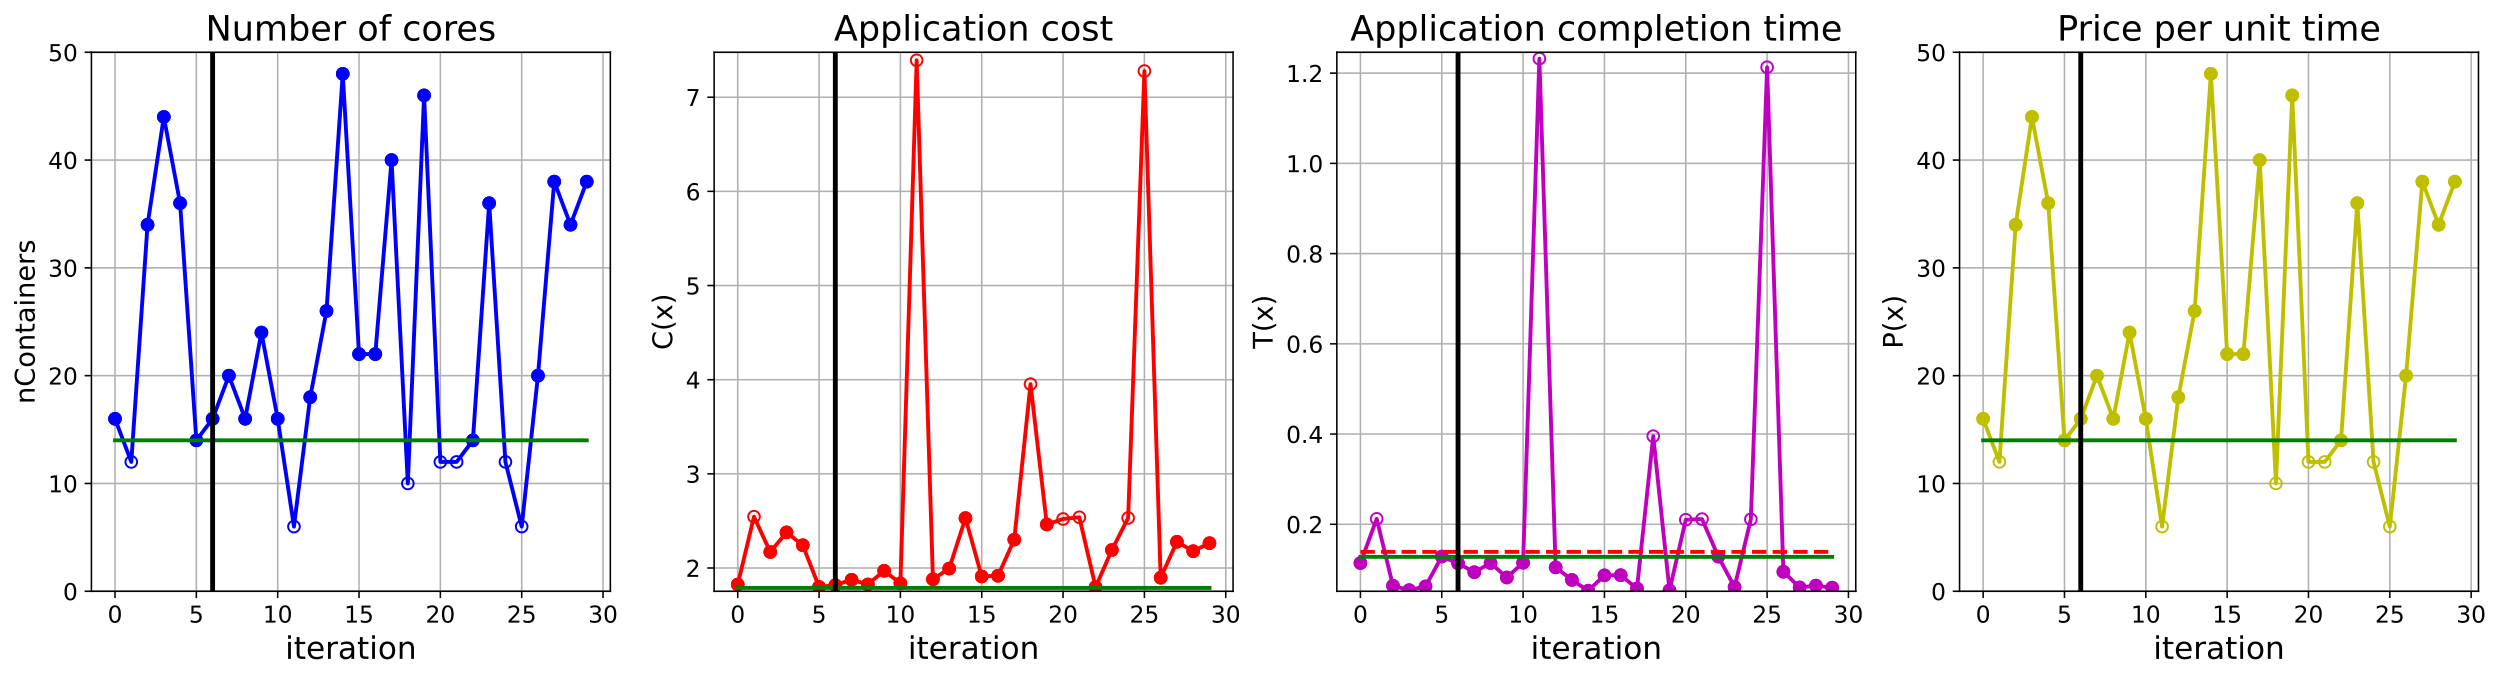 <?xml version="1.0" encoding="utf-8" standalone="no"?>
<!DOCTYPE svg PUBLIC "-//W3C//DTD SVG 1.1//EN"
  "http://www.w3.org/Graphics/SVG/1.1/DTD/svg11.dtd">
<!-- Created with matplotlib (https://matplotlib.org/) -->
<svg height="349.376pt" version="1.1" viewBox="0 0 1285.69 349.376" width="1285.69pt" xmlns="http://www.w3.org/2000/svg" xmlns:xlink="http://www.w3.org/1999/xlink">
 <defs>
  <style type="text/css">
*{stroke-linecap:butt;stroke-linejoin:round;}
  </style>
 </defs>
 <g id="figure_1">
  <g id="patch_1">
   <path d="M 0 349.376 
L 1285.69 349.376 
L 1285.69 0 
L 0 0 
z
" style="fill:#ffffff;"/>
  </g>
  <g id="axes_1">
   <g id="patch_2">
    <path d="M 47.019 304.077 
L 313.889 304.077 
L 313.889 26.877 
L 47.019 26.877 
z
" style="fill:#ffffff;"/>
   </g>
   <g id="matplotlib.axis_1">
    <g id="xtick_1">
     <g id="line2d_1">
      <path clip-path="url(#p1eeabd1b73)" d="M 59.15 304.077 
L 59.15 26.877 
" style="fill:none;stroke:#b0b0b0;stroke-linecap:square;stroke-width:0.8;"/>
     </g>
     <g id="line2d_2">
      <defs>
       <path d="M 0 0 
L 0 3.5 
" id="m9096304ae5" style="stroke:#000000;stroke-width:0.8;"/>
      </defs>
      <g>
       <use style="stroke:#000000;stroke-width:0.8;" x="59.15" xlink:href="#m9096304ae5" y="304.077"/>
      </g>
     </g>
     <g id="text_1">
      <!-- 0 -->
      <defs>
       <path d="M 31.781 66.406 
Q 24.172 66.406 20.328 58.906 
Q 16.5 51.422 16.5 36.375 
Q 16.5 21.391 20.328 13.891 
Q 24.172 6.391 31.781 6.391 
Q 39.453 6.391 43.281 13.891 
Q 47.125 21.391 47.125 36.375 
Q 47.125 51.422 43.281 58.906 
Q 39.453 66.406 31.781 66.406 
z
M 31.781 74.219 
Q 44.047 74.219 50.516 64.516 
Q 56.984 54.828 56.984 36.375 
Q 56.984 17.969 50.516 8.266 
Q 44.047 -1.422 31.781 -1.422 
Q 19.531 -1.422 13.062 8.266 
Q 6.594 17.969 6.594 36.375 
Q 6.594 54.828 13.062 64.516 
Q 19.531 74.219 31.781 74.219 
z
" id="DejaVuSans-48"/>
      </defs>
      <g transform="translate(55.332 320.195)scale(0.12 -0.12)">
       <use xlink:href="#DejaVuSans-48"/>
      </g>
     </g>
    </g>
    <g id="xtick_2">
     <g id="line2d_3">
      <path clip-path="url(#p1eeabd1b73)" d="M 100.979 304.077 
L 100.979 26.877 
" style="fill:none;stroke:#b0b0b0;stroke-linecap:square;stroke-width:0.8;"/>
     </g>
     <g id="line2d_4">
      <g>
       <use style="stroke:#000000;stroke-width:0.8;" x="100.979" xlink:href="#m9096304ae5" y="304.077"/>
      </g>
     </g>
     <g id="text_2">
      <!-- 5 -->
      <defs>
       <path d="M 10.797 72.906 
L 49.516 72.906 
L 49.516 64.594 
L 19.828 64.594 
L 19.828 46.734 
Q 21.969 47.469 24.109 47.828 
Q 26.266 48.188 28.422 48.188 
Q 40.625 48.188 47.75 41.5 
Q 54.891 34.812 54.891 23.391 
Q 54.891 11.625 47.562 5.094 
Q 40.234 -1.422 26.906 -1.422 
Q 22.312 -1.422 17.547 -0.641 
Q 12.797 0.141 7.719 1.703 
L 7.719 11.625 
Q 12.109 9.234 16.797 8.062 
Q 21.484 6.891 26.703 6.891 
Q 35.156 6.891 40.078 11.328 
Q 45.016 15.766 45.016 23.391 
Q 45.016 31 40.078 35.438 
Q 35.156 39.891 26.703 39.891 
Q 22.75 39.891 18.812 39.016 
Q 14.891 38.141 10.797 36.281 
z
" id="DejaVuSans-53"/>
      </defs>
      <g transform="translate(97.161 320.195)scale(0.12 -0.12)">
       <use xlink:href="#DejaVuSans-53"/>
      </g>
     </g>
    </g>
    <g id="xtick_3">
     <g id="line2d_5">
      <path clip-path="url(#p1eeabd1b73)" d="M 142.808 304.077 
L 142.808 26.877 
" style="fill:none;stroke:#b0b0b0;stroke-linecap:square;stroke-width:0.8;"/>
     </g>
     <g id="line2d_6">
      <g>
       <use style="stroke:#000000;stroke-width:0.8;" x="142.808" xlink:href="#m9096304ae5" y="304.077"/>
      </g>
     </g>
     <g id="text_3">
      <!-- 10 -->
      <defs>
       <path d="M 12.406 8.297 
L 28.516 8.297 
L 28.516 63.922 
L 10.984 60.406 
L 10.984 69.391 
L 28.422 72.906 
L 38.281 72.906 
L 38.281 8.297 
L 54.391 8.297 
L 54.391 0 
L 12.406 0 
z
" id="DejaVuSans-49"/>
      </defs>
      <g transform="translate(135.173 320.195)scale(0.12 -0.12)">
       <use xlink:href="#DejaVuSans-49"/>
       <use x="63.623" xlink:href="#DejaVuSans-48"/>
      </g>
     </g>
    </g>
    <g id="xtick_4">
     <g id="line2d_7">
      <path clip-path="url(#p1eeabd1b73)" d="M 184.637 304.077 
L 184.637 26.877 
" style="fill:none;stroke:#b0b0b0;stroke-linecap:square;stroke-width:0.8;"/>
     </g>
     <g id="line2d_8">
      <g>
       <use style="stroke:#000000;stroke-width:0.8;" x="184.637" xlink:href="#m9096304ae5" y="304.077"/>
      </g>
     </g>
     <g id="text_4">
      <!-- 15 -->
      <g transform="translate(177.002 320.195)scale(0.12 -0.12)">
       <use xlink:href="#DejaVuSans-49"/>
       <use x="63.623" xlink:href="#DejaVuSans-53"/>
      </g>
     </g>
    </g>
    <g id="xtick_5">
     <g id="line2d_9">
      <path clip-path="url(#p1eeabd1b73)" d="M 226.466 304.077 
L 226.466 26.877 
" style="fill:none;stroke:#b0b0b0;stroke-linecap:square;stroke-width:0.8;"/>
     </g>
     <g id="line2d_10">
      <g>
       <use style="stroke:#000000;stroke-width:0.8;" x="226.466" xlink:href="#m9096304ae5" y="304.077"/>
      </g>
     </g>
     <g id="text_5">
      <!-- 20 -->
      <defs>
       <path d="M 19.188 8.297 
L 53.609 8.297 
L 53.609 0 
L 7.328 0 
L 7.328 8.297 
Q 12.938 14.109 22.625 23.891 
Q 32.328 33.688 34.812 36.531 
Q 39.547 41.844 41.422 45.531 
Q 43.312 49.219 43.312 52.781 
Q 43.312 58.594 39.234 62.25 
Q 35.156 65.922 28.609 65.922 
Q 23.969 65.922 18.812 64.312 
Q 13.672 62.703 7.812 59.422 
L 7.812 69.391 
Q 13.766 71.781 18.938 73 
Q 24.125 74.219 28.422 74.219 
Q 39.75 74.219 46.484 68.547 
Q 53.219 62.891 53.219 53.422 
Q 53.219 48.922 51.531 44.891 
Q 49.859 40.875 45.406 35.406 
Q 44.188 33.984 37.641 27.219 
Q 31.109 20.453 19.188 8.297 
z
" id="DejaVuSans-50"/>
      </defs>
      <g transform="translate(218.831 320.195)scale(0.12 -0.12)">
       <use xlink:href="#DejaVuSans-50"/>
       <use x="63.623" xlink:href="#DejaVuSans-48"/>
      </g>
     </g>
    </g>
    <g id="xtick_6">
     <g id="line2d_11">
      <path clip-path="url(#p1eeabd1b73)" d="M 268.295 304.077 
L 268.295 26.877 
" style="fill:none;stroke:#b0b0b0;stroke-linecap:square;stroke-width:0.8;"/>
     </g>
     <g id="line2d_12">
      <g>
       <use style="stroke:#000000;stroke-width:0.8;" x="268.295" xlink:href="#m9096304ae5" y="304.077"/>
      </g>
     </g>
     <g id="text_6">
      <!-- 25 -->
      <g transform="translate(260.66 320.195)scale(0.12 -0.12)">
       <use xlink:href="#DejaVuSans-50"/>
       <use x="63.623" xlink:href="#DejaVuSans-53"/>
      </g>
     </g>
    </g>
    <g id="xtick_7">
     <g id="line2d_13">
      <path clip-path="url(#p1eeabd1b73)" d="M 310.124 304.077 
L 310.124 26.877 
" style="fill:none;stroke:#b0b0b0;stroke-linecap:square;stroke-width:0.8;"/>
     </g>
     <g id="line2d_14">
      <g>
       <use style="stroke:#000000;stroke-width:0.8;" x="310.124" xlink:href="#m9096304ae5" y="304.077"/>
      </g>
     </g>
     <g id="text_7">
      <!-- 30 -->
      <defs>
       <path d="M 40.578 39.312 
Q 47.656 37.797 51.625 33 
Q 55.609 28.219 55.609 21.188 
Q 55.609 10.406 48.188 4.484 
Q 40.766 -1.422 27.094 -1.422 
Q 22.516 -1.422 17.656 -0.516 
Q 12.797 0.391 7.625 2.203 
L 7.625 11.719 
Q 11.719 9.328 16.594 8.109 
Q 21.484 6.891 26.812 6.891 
Q 36.078 6.891 40.938 10.547 
Q 45.797 14.203 45.797 21.188 
Q 45.797 27.641 41.281 31.266 
Q 36.766 34.906 28.719 34.906 
L 20.219 34.906 
L 20.219 43.016 
L 29.109 43.016 
Q 36.375 43.016 40.234 45.922 
Q 44.094 48.828 44.094 54.297 
Q 44.094 59.906 40.109 62.906 
Q 36.141 65.922 28.719 65.922 
Q 24.656 65.922 20.016 65.031 
Q 15.375 64.156 9.812 62.312 
L 9.812 71.094 
Q 15.438 72.656 20.344 73.438 
Q 25.25 74.219 29.594 74.219 
Q 40.828 74.219 47.359 69.109 
Q 53.906 64.016 53.906 55.328 
Q 53.906 49.266 50.438 45.094 
Q 46.969 40.922 40.578 39.312 
z
" id="DejaVuSans-51"/>
      </defs>
      <g transform="translate(302.489 320.195)scale(0.12 -0.12)">
       <use xlink:href="#DejaVuSans-51"/>
       <use x="63.623" xlink:href="#DejaVuSans-48"/>
      </g>
     </g>
    </g>
    <g id="text_8">
     <!-- iteration -->
     <defs>
      <path d="M 9.422 54.688 
L 18.406 54.688 
L 18.406 0 
L 9.422 0 
z
M 9.422 75.984 
L 18.406 75.984 
L 18.406 64.594 
L 9.422 64.594 
z
" id="DejaVuSans-105"/>
      <path d="M 18.312 70.219 
L 18.312 54.688 
L 36.812 54.688 
L 36.812 47.703 
L 18.312 47.703 
L 18.312 18.016 
Q 18.312 11.328 20.141 9.422 
Q 21.969 7.516 27.594 7.516 
L 36.812 7.516 
L 36.812 0 
L 27.594 0 
Q 17.188 0 13.234 3.875 
Q 9.281 7.766 9.281 18.016 
L 9.281 47.703 
L 2.688 47.703 
L 2.688 54.688 
L 9.281 54.688 
L 9.281 70.219 
z
" id="DejaVuSans-116"/>
      <path d="M 56.203 29.594 
L 56.203 25.203 
L 14.891 25.203 
Q 15.484 15.922 20.484 11.062 
Q 25.484 6.203 34.422 6.203 
Q 39.594 6.203 44.453 7.469 
Q 49.312 8.734 54.109 11.281 
L 54.109 2.781 
Q 49.266 0.734 44.188 -0.344 
Q 39.109 -1.422 33.891 -1.422 
Q 20.797 -1.422 13.156 6.188 
Q 5.516 13.812 5.516 26.812 
Q 5.516 40.234 12.766 48.109 
Q 20.016 56 32.328 56 
Q 43.359 56 49.781 48.891 
Q 56.203 41.797 56.203 29.594 
z
M 47.219 32.234 
Q 47.125 39.594 43.094 43.984 
Q 39.062 48.391 32.422 48.391 
Q 24.906 48.391 20.391 44.141 
Q 15.875 39.891 15.188 32.172 
z
" id="DejaVuSans-101"/>
      <path d="M 41.109 46.297 
Q 39.594 47.172 37.812 47.578 
Q 36.031 48 33.891 48 
Q 26.266 48 22.188 43.047 
Q 18.109 38.094 18.109 28.812 
L 18.109 0 
L 9.078 0 
L 9.078 54.688 
L 18.109 54.688 
L 18.109 46.188 
Q 20.953 51.172 25.484 53.578 
Q 30.031 56 36.531 56 
Q 37.453 56 38.578 55.875 
Q 39.703 55.766 41.062 55.516 
z
" id="DejaVuSans-114"/>
      <path d="M 34.281 27.484 
Q 23.391 27.484 19.188 25 
Q 14.984 22.516 14.984 16.5 
Q 14.984 11.719 18.141 8.906 
Q 21.297 6.109 26.703 6.109 
Q 34.188 6.109 38.703 11.406 
Q 43.219 16.703 43.219 25.484 
L 43.219 27.484 
z
M 52.203 31.203 
L 52.203 0 
L 43.219 0 
L 43.219 8.297 
Q 40.141 3.328 35.547 0.953 
Q 30.953 -1.422 24.312 -1.422 
Q 15.922 -1.422 10.953 3.297 
Q 6 8.016 6 15.922 
Q 6 25.141 12.172 29.828 
Q 18.359 34.516 30.609 34.516 
L 43.219 34.516 
L 43.219 35.406 
Q 43.219 41.609 39.141 45 
Q 35.062 48.391 27.688 48.391 
Q 23 48.391 18.547 47.266 
Q 14.109 46.141 10.016 43.891 
L 10.016 52.203 
Q 14.938 54.109 19.578 55.047 
Q 24.219 56 28.609 56 
Q 40.484 56 46.344 49.844 
Q 52.203 43.703 52.203 31.203 
z
" id="DejaVuSans-97"/>
      <path d="M 30.609 48.391 
Q 23.391 48.391 19.188 42.75 
Q 14.984 37.109 14.984 27.297 
Q 14.984 17.484 19.156 11.844 
Q 23.344 6.203 30.609 6.203 
Q 37.797 6.203 41.984 11.859 
Q 46.188 17.531 46.188 27.297 
Q 46.188 37.016 41.984 42.703 
Q 37.797 48.391 30.609 48.391 
z
M 30.609 56 
Q 42.328 56 49.016 48.375 
Q 55.719 40.766 55.719 27.297 
Q 55.719 13.875 49.016 6.219 
Q 42.328 -1.422 30.609 -1.422 
Q 18.844 -1.422 12.172 6.219 
Q 5.516 13.875 5.516 27.297 
Q 5.516 40.766 12.172 48.375 
Q 18.844 56 30.609 56 
z
" id="DejaVuSans-111"/>
      <path d="M 54.891 33.016 
L 54.891 0 
L 45.906 0 
L 45.906 32.719 
Q 45.906 40.484 42.875 44.328 
Q 39.844 48.188 33.797 48.188 
Q 26.516 48.188 22.312 43.547 
Q 18.109 38.922 18.109 30.906 
L 18.109 0 
L 9.078 0 
L 9.078 54.688 
L 18.109 54.688 
L 18.109 46.188 
Q 21.344 51.125 25.703 53.562 
Q 30.078 56 35.797 56 
Q 45.219 56 50.047 50.172 
Q 54.891 44.344 54.891 33.016 
z
" id="DejaVuSans-110"/>
     </defs>
     <g transform="translate(146.658 338.848)scale(0.16 -0.16)">
      <use xlink:href="#DejaVuSans-105"/>
      <use x="27.783" xlink:href="#DejaVuSans-116"/>
      <use x="66.992" xlink:href="#DejaVuSans-101"/>
      <use x="128.516" xlink:href="#DejaVuSans-114"/>
      <use x="169.629" xlink:href="#DejaVuSans-97"/>
      <use x="230.908" xlink:href="#DejaVuSans-116"/>
      <use x="270.117" xlink:href="#DejaVuSans-105"/>
      <use x="297.9" xlink:href="#DejaVuSans-111"/>
      <use x="359.082" xlink:href="#DejaVuSans-110"/>
     </g>
    </g>
   </g>
   <g id="matplotlib.axis_2">
    <g id="ytick_1">
     <g id="line2d_15">
      <path clip-path="url(#p1eeabd1b73)" d="M 47.019 304.077 
L 313.889 304.077 
" style="fill:none;stroke:#b0b0b0;stroke-linecap:square;stroke-width:0.8;"/>
     </g>
     <g id="line2d_16">
      <defs>
       <path d="M 0 0 
L -3.5 0 
" id="ma09cfb3a1a" style="stroke:#000000;stroke-width:0.8;"/>
      </defs>
      <g>
       <use style="stroke:#000000;stroke-width:0.8;" x="47.019" xlink:href="#ma09cfb3a1a" y="304.077"/>
      </g>
     </g>
     <g id="text_9">
      <!-- 0 -->
      <g transform="translate(32.384 308.636)scale(0.12 -0.12)">
       <use xlink:href="#DejaVuSans-48"/>
      </g>
     </g>
    </g>
    <g id="ytick_2">
     <g id="line2d_17">
      <path clip-path="url(#p1eeabd1b73)" d="M 47.019 248.637 
L 313.889 248.637 
" style="fill:none;stroke:#b0b0b0;stroke-linecap:square;stroke-width:0.8;"/>
     </g>
     <g id="line2d_18">
      <g>
       <use style="stroke:#000000;stroke-width:0.8;" x="47.019" xlink:href="#ma09cfb3a1a" y="248.637"/>
      </g>
     </g>
     <g id="text_10">
      <!-- 10 -->
      <g transform="translate(24.749 253.196)scale(0.12 -0.12)">
       <use xlink:href="#DejaVuSans-49"/>
       <use x="63.623" xlink:href="#DejaVuSans-48"/>
      </g>
     </g>
    </g>
    <g id="ytick_3">
     <g id="line2d_19">
      <path clip-path="url(#p1eeabd1b73)" d="M 47.019 193.197 
L 313.889 193.197 
" style="fill:none;stroke:#b0b0b0;stroke-linecap:square;stroke-width:0.8;"/>
     </g>
     <g id="line2d_20">
      <g>
       <use style="stroke:#000000;stroke-width:0.8;" x="47.019" xlink:href="#ma09cfb3a1a" y="193.197"/>
      </g>
     </g>
     <g id="text_11">
      <!-- 20 -->
      <g transform="translate(24.749 197.756)scale(0.12 -0.12)">
       <use xlink:href="#DejaVuSans-50"/>
       <use x="63.623" xlink:href="#DejaVuSans-48"/>
      </g>
     </g>
    </g>
    <g id="ytick_4">
     <g id="line2d_21">
      <path clip-path="url(#p1eeabd1b73)" d="M 47.019 137.757 
L 313.889 137.757 
" style="fill:none;stroke:#b0b0b0;stroke-linecap:square;stroke-width:0.8;"/>
     </g>
     <g id="line2d_22">
      <g>
       <use style="stroke:#000000;stroke-width:0.8;" x="47.019" xlink:href="#ma09cfb3a1a" y="137.757"/>
      </g>
     </g>
     <g id="text_12">
      <!-- 30 -->
      <g transform="translate(24.749 142.316)scale(0.12 -0.12)">
       <use xlink:href="#DejaVuSans-51"/>
       <use x="63.623" xlink:href="#DejaVuSans-48"/>
      </g>
     </g>
    </g>
    <g id="ytick_5">
     <g id="line2d_23">
      <path clip-path="url(#p1eeabd1b73)" d="M 47.019 82.317 
L 313.889 82.317 
" style="fill:none;stroke:#b0b0b0;stroke-linecap:square;stroke-width:0.8;"/>
     </g>
     <g id="line2d_24">
      <g>
       <use style="stroke:#000000;stroke-width:0.8;" x="47.019" xlink:href="#ma09cfb3a1a" y="82.317"/>
      </g>
     </g>
     <g id="text_13">
      <!-- 40 -->
      <defs>
       <path d="M 37.797 64.312 
L 12.891 25.391 
L 37.797 25.391 
z
M 35.203 72.906 
L 47.609 72.906 
L 47.609 25.391 
L 58.016 25.391 
L 58.016 17.188 
L 47.609 17.188 
L 47.609 0 
L 37.797 0 
L 37.797 17.188 
L 4.891 17.188 
L 4.891 26.703 
z
" id="DejaVuSans-52"/>
      </defs>
      <g transform="translate(24.749 86.876)scale(0.12 -0.12)">
       <use xlink:href="#DejaVuSans-52"/>
       <use x="63.623" xlink:href="#DejaVuSans-48"/>
      </g>
     </g>
    </g>
    <g id="ytick_6">
     <g id="line2d_25">
      <path clip-path="url(#p1eeabd1b73)" d="M 47.019 26.877 
L 313.889 26.877 
" style="fill:none;stroke:#b0b0b0;stroke-linecap:square;stroke-width:0.8;"/>
     </g>
     <g id="line2d_26">
      <g>
       <use style="stroke:#000000;stroke-width:0.8;" x="47.019" xlink:href="#ma09cfb3a1a" y="26.877"/>
      </g>
     </g>
     <g id="text_14">
      <!-- 50 -->
      <g transform="translate(24.749 31.436)scale(0.12 -0.12)">
       <use xlink:href="#DejaVuSans-53"/>
       <use x="63.623" xlink:href="#DejaVuSans-48"/>
      </g>
     </g>
    </g>
    <g id="text_15">
     <!-- nContainers -->
     <defs>
      <path d="M 64.406 67.281 
L 64.406 56.891 
Q 59.422 61.531 53.781 63.812 
Q 48.141 66.109 41.797 66.109 
Q 29.297 66.109 22.656 58.469 
Q 16.016 50.828 16.016 36.375 
Q 16.016 21.969 22.656 14.328 
Q 29.297 6.688 41.797 6.688 
Q 48.141 6.688 53.781 8.984 
Q 59.422 11.281 64.406 15.922 
L 64.406 5.609 
Q 59.234 2.094 53.438 0.328 
Q 47.656 -1.422 41.219 -1.422 
Q 24.656 -1.422 15.125 8.703 
Q 5.609 18.844 5.609 36.375 
Q 5.609 53.953 15.125 64.078 
Q 24.656 74.219 41.219 74.219 
Q 47.75 74.219 53.531 72.484 
Q 59.328 70.75 64.406 67.281 
z
" id="DejaVuSans-67"/>
      <path d="M 44.281 53.078 
L 44.281 44.578 
Q 40.484 46.531 36.375 47.5 
Q 32.281 48.484 27.875 48.484 
Q 21.188 48.484 17.844 46.438 
Q 14.5 44.391 14.5 40.281 
Q 14.5 37.156 16.891 35.375 
Q 19.281 33.594 26.516 31.984 
L 29.594 31.297 
Q 39.156 29.25 43.188 25.516 
Q 47.219 21.781 47.219 15.094 
Q 47.219 7.469 41.188 3.016 
Q 35.156 -1.422 24.609 -1.422 
Q 20.219 -1.422 15.453 -0.562 
Q 10.688 0.297 5.422 2 
L 5.422 11.281 
Q 10.406 8.688 15.234 7.391 
Q 20.062 6.109 24.812 6.109 
Q 31.156 6.109 34.562 8.281 
Q 37.984 10.453 37.984 14.406 
Q 37.984 18.062 35.516 20.016 
Q 33.062 21.969 24.703 23.781 
L 21.578 24.516 
Q 13.234 26.266 9.516 29.906 
Q 5.812 33.547 5.812 39.891 
Q 5.812 47.609 11.281 51.797 
Q 16.75 56 26.812 56 
Q 31.781 56 36.172 55.266 
Q 40.578 54.547 44.281 53.078 
z
" id="DejaVuSans-115"/>
     </defs>
     <g transform="translate(17.838 207.767)rotate(-90)scale(0.14 -0.14)">
      <use xlink:href="#DejaVuSans-110"/>
      <use x="63.379" xlink:href="#DejaVuSans-67"/>
      <use x="133.203" xlink:href="#DejaVuSans-111"/>
      <use x="194.385" xlink:href="#DejaVuSans-110"/>
      <use x="257.764" xlink:href="#DejaVuSans-116"/>
      <use x="296.973" xlink:href="#DejaVuSans-97"/>
      <use x="358.252" xlink:href="#DejaVuSans-105"/>
      <use x="386.035" xlink:href="#DejaVuSans-110"/>
      <use x="449.414" xlink:href="#DejaVuSans-101"/>
      <use x="510.938" xlink:href="#DejaVuSans-114"/>
      <use x="552.051" xlink:href="#DejaVuSans-115"/>
     </g>
    </g>
   </g>
   <g id="line2d_27">
    <path clip-path="url(#p1eeabd1b73)" d="M 59.15 215.373 
L 67.516 237.549 
L 75.881 115.581 
L 84.247 60.141 
L 92.613 104.493 
L 100.979 226.461 
L 109.345 215.373 
L 117.711 193.197 
L 126.076 215.373 
L 134.442 171.021 
L 142.808 215.373 
L 151.174 270.813 
L 159.54 204.285 
L 167.905 159.933 
L 176.271 37.965 
L 184.637 182.109 
L 193.003 182.109 
L 201.369 82.317 
L 209.735 248.637 
L 218.1 49.053 
L 226.466 237.549 
L 234.832 237.549 
L 243.198 226.461 
L 251.564 104.493 
L 259.929 237.549 
L 268.295 270.813 
L 276.661 193.197 
L 285.027 93.405 
L 293.393 115.581 
L 301.759 93.405 
" style="fill:none;stroke:#0000ff;stroke-linecap:square;stroke-width:2;"/>
    <defs>
     <path d="M 0 3 
C 0.796 3 1.559 2.684 2.121 2.121 
C 2.684 1.559 3 0.796 3 0 
C 3 -0.796 2.684 -1.559 2.121 -2.121 
C 1.559 -2.684 0.796 -3 0 -3 
C -0.796 -3 -1.559 -2.684 -2.121 -2.121 
C -2.684 -1.559 -3 -0.796 -3 0 
C -3 0.796 -2.684 1.559 -2.121 2.121 
C -1.559 2.684 -0.796 3 0 3 
z
" id="m5a8941f702" style="stroke:#0000ff;"/>
    </defs>
    <g clip-path="url(#p1eeabd1b73)">
     <use style="fill-opacity:0;stroke:#0000ff;" x="59.15" xlink:href="#m5a8941f702" y="215.373"/>
     <use style="fill-opacity:0;stroke:#0000ff;" x="67.516" xlink:href="#m5a8941f702" y="237.549"/>
     <use style="fill-opacity:0;stroke:#0000ff;" x="75.881" xlink:href="#m5a8941f702" y="115.581"/>
     <use style="fill-opacity:0;stroke:#0000ff;" x="84.247" xlink:href="#m5a8941f702" y="60.141"/>
     <use style="fill-opacity:0;stroke:#0000ff;" x="92.613" xlink:href="#m5a8941f702" y="104.493"/>
     <use style="fill-opacity:0;stroke:#0000ff;" x="100.979" xlink:href="#m5a8941f702" y="226.461"/>
     <use style="fill-opacity:0;stroke:#0000ff;" x="109.345" xlink:href="#m5a8941f702" y="215.373"/>
     <use style="fill-opacity:0;stroke:#0000ff;" x="117.711" xlink:href="#m5a8941f702" y="193.197"/>
     <use style="fill-opacity:0;stroke:#0000ff;" x="126.076" xlink:href="#m5a8941f702" y="215.373"/>
     <use style="fill-opacity:0;stroke:#0000ff;" x="134.442" xlink:href="#m5a8941f702" y="171.021"/>
     <use style="fill-opacity:0;stroke:#0000ff;" x="142.808" xlink:href="#m5a8941f702" y="215.373"/>
     <use style="fill-opacity:0;stroke:#0000ff;" x="151.174" xlink:href="#m5a8941f702" y="270.813"/>
     <use style="fill-opacity:0;stroke:#0000ff;" x="159.54" xlink:href="#m5a8941f702" y="204.285"/>
     <use style="fill-opacity:0;stroke:#0000ff;" x="167.905" xlink:href="#m5a8941f702" y="159.933"/>
     <use style="fill-opacity:0;stroke:#0000ff;" x="176.271" xlink:href="#m5a8941f702" y="37.965"/>
     <use style="fill-opacity:0;stroke:#0000ff;" x="184.637" xlink:href="#m5a8941f702" y="182.109"/>
     <use style="fill-opacity:0;stroke:#0000ff;" x="193.003" xlink:href="#m5a8941f702" y="182.109"/>
     <use style="fill-opacity:0;stroke:#0000ff;" x="201.369" xlink:href="#m5a8941f702" y="82.317"/>
     <use style="fill-opacity:0;stroke:#0000ff;" x="209.735" xlink:href="#m5a8941f702" y="248.637"/>
     <use style="fill-opacity:0;stroke:#0000ff;" x="218.1" xlink:href="#m5a8941f702" y="49.053"/>
     <use style="fill-opacity:0;stroke:#0000ff;" x="226.466" xlink:href="#m5a8941f702" y="237.549"/>
     <use style="fill-opacity:0;stroke:#0000ff;" x="234.832" xlink:href="#m5a8941f702" y="237.549"/>
     <use style="fill-opacity:0;stroke:#0000ff;" x="243.198" xlink:href="#m5a8941f702" y="226.461"/>
     <use style="fill-opacity:0;stroke:#0000ff;" x="251.564" xlink:href="#m5a8941f702" y="104.493"/>
     <use style="fill-opacity:0;stroke:#0000ff;" x="259.929" xlink:href="#m5a8941f702" y="237.549"/>
     <use style="fill-opacity:0;stroke:#0000ff;" x="268.295" xlink:href="#m5a8941f702" y="270.813"/>
     <use style="fill-opacity:0;stroke:#0000ff;" x="276.661" xlink:href="#m5a8941f702" y="193.197"/>
     <use style="fill-opacity:0;stroke:#0000ff;" x="285.027" xlink:href="#m5a8941f702" y="93.405"/>
     <use style="fill-opacity:0;stroke:#0000ff;" x="293.393" xlink:href="#m5a8941f702" y="115.581"/>
     <use style="fill-opacity:0;stroke:#0000ff;" x="301.759" xlink:href="#m5a8941f702" y="93.405"/>
    </g>
   </g>
   <g id="line2d_28">
    <defs>
     <path d="M 0 3 
C 0.796 3 1.559 2.684 2.121 2.121 
C 2.684 1.559 3 0.796 3 0 
C 3 -0.796 2.684 -1.559 2.121 -2.121 
C 1.559 -2.684 0.796 -3 0 -3 
C -0.796 -3 -1.559 -2.684 -2.121 -2.121 
C -2.684 -1.559 -3 -0.796 -3 0 
C -3 0.796 -2.684 1.559 -2.121 2.121 
C -1.559 2.684 -0.796 3 0 3 
z
" id="m731319e01d" style="stroke:#0000ff;"/>
    </defs>
    <g clip-path="url(#p1eeabd1b73)">
     <use style="fill:#0000ff;stroke:#0000ff;" x="59.15" xlink:href="#m731319e01d" y="215.373"/>
    </g>
   </g>
   <g id="line2d_29">
    <g clip-path="url(#p1eeabd1b73)">
     <use style="fill:#0000ff;stroke:#0000ff;" x="75.881" xlink:href="#m731319e01d" y="115.581"/>
    </g>
   </g>
   <g id="line2d_30">
    <g clip-path="url(#p1eeabd1b73)">
     <use style="fill:#0000ff;stroke:#0000ff;" x="84.247" xlink:href="#m731319e01d" y="60.141"/>
    </g>
   </g>
   <g id="line2d_31">
    <g clip-path="url(#p1eeabd1b73)">
     <use style="fill:#0000ff;stroke:#0000ff;" x="92.613" xlink:href="#m731319e01d" y="104.493"/>
    </g>
   </g>
   <g id="line2d_32">
    <g clip-path="url(#p1eeabd1b73)">
     <use style="fill:#0000ff;stroke:#0000ff;" x="100.979" xlink:href="#m731319e01d" y="226.461"/>
    </g>
   </g>
   <g id="line2d_33">
    <g clip-path="url(#p1eeabd1b73)">
     <use style="fill:#0000ff;stroke:#0000ff;" x="109.345" xlink:href="#m731319e01d" y="215.373"/>
    </g>
   </g>
   <g id="line2d_34">
    <g clip-path="url(#p1eeabd1b73)">
     <use style="fill:#0000ff;stroke:#0000ff;" x="117.711" xlink:href="#m731319e01d" y="193.197"/>
    </g>
   </g>
   <g id="line2d_35">
    <g clip-path="url(#p1eeabd1b73)">
     <use style="fill:#0000ff;stroke:#0000ff;" x="126.076" xlink:href="#m731319e01d" y="215.373"/>
    </g>
   </g>
   <g id="line2d_36">
    <g clip-path="url(#p1eeabd1b73)">
     <use style="fill:#0000ff;stroke:#0000ff;" x="134.442" xlink:href="#m731319e01d" y="171.021"/>
    </g>
   </g>
   <g id="line2d_37">
    <g clip-path="url(#p1eeabd1b73)">
     <use style="fill:#0000ff;stroke:#0000ff;" x="142.808" xlink:href="#m731319e01d" y="215.373"/>
    </g>
   </g>
   <g id="line2d_38">
    <g clip-path="url(#p1eeabd1b73)">
     <use style="fill:#0000ff;stroke:#0000ff;" x="159.54" xlink:href="#m731319e01d" y="204.285"/>
    </g>
   </g>
   <g id="line2d_39">
    <g clip-path="url(#p1eeabd1b73)">
     <use style="fill:#0000ff;stroke:#0000ff;" x="167.905" xlink:href="#m731319e01d" y="159.933"/>
    </g>
   </g>
   <g id="line2d_40">
    <g clip-path="url(#p1eeabd1b73)">
     <use style="fill:#0000ff;stroke:#0000ff;" x="176.271" xlink:href="#m731319e01d" y="37.965"/>
    </g>
   </g>
   <g id="line2d_41">
    <g clip-path="url(#p1eeabd1b73)">
     <use style="fill:#0000ff;stroke:#0000ff;" x="184.637" xlink:href="#m731319e01d" y="182.109"/>
    </g>
   </g>
   <g id="line2d_42">
    <g clip-path="url(#p1eeabd1b73)">
     <use style="fill:#0000ff;stroke:#0000ff;" x="193.003" xlink:href="#m731319e01d" y="182.109"/>
    </g>
   </g>
   <g id="line2d_43">
    <g clip-path="url(#p1eeabd1b73)">
     <use style="fill:#0000ff;stroke:#0000ff;" x="201.369" xlink:href="#m731319e01d" y="82.317"/>
    </g>
   </g>
   <g id="line2d_44">
    <g clip-path="url(#p1eeabd1b73)">
     <use style="fill:#0000ff;stroke:#0000ff;" x="218.1" xlink:href="#m731319e01d" y="49.053"/>
    </g>
   </g>
   <g id="line2d_45">
    <g clip-path="url(#p1eeabd1b73)">
     <use style="fill:#0000ff;stroke:#0000ff;" x="243.198" xlink:href="#m731319e01d" y="226.461"/>
    </g>
   </g>
   <g id="line2d_46">
    <g clip-path="url(#p1eeabd1b73)">
     <use style="fill:#0000ff;stroke:#0000ff;" x="251.564" xlink:href="#m731319e01d" y="104.493"/>
    </g>
   </g>
   <g id="line2d_47">
    <g clip-path="url(#p1eeabd1b73)">
     <use style="fill:#0000ff;stroke:#0000ff;" x="276.661" xlink:href="#m731319e01d" y="193.197"/>
    </g>
   </g>
   <g id="line2d_48">
    <g clip-path="url(#p1eeabd1b73)">
     <use style="fill:#0000ff;stroke:#0000ff;" x="285.027" xlink:href="#m731319e01d" y="93.405"/>
    </g>
   </g>
   <g id="line2d_49">
    <g clip-path="url(#p1eeabd1b73)">
     <use style="fill:#0000ff;stroke:#0000ff;" x="293.393" xlink:href="#m731319e01d" y="115.581"/>
    </g>
   </g>
   <g id="line2d_50">
    <g clip-path="url(#p1eeabd1b73)">
     <use style="fill:#0000ff;stroke:#0000ff;" x="301.759" xlink:href="#m731319e01d" y="93.405"/>
    </g>
   </g>
   <g id="line2d_51">
    <path clip-path="url(#p1eeabd1b73)" d="M 59.15 226.461 
L 67.516 226.461 
L 75.881 226.461 
L 84.247 226.461 
L 92.613 226.461 
L 100.979 226.461 
L 109.345 226.461 
L 117.711 226.461 
L 126.076 226.461 
L 134.442 226.461 
L 142.808 226.461 
L 151.174 226.461 
L 159.54 226.461 
L 167.905 226.461 
L 176.271 226.461 
L 184.637 226.461 
L 193.003 226.461 
L 201.369 226.461 
L 209.735 226.461 
L 218.1 226.461 
L 226.466 226.461 
L 234.832 226.461 
L 243.198 226.461 
L 251.564 226.461 
L 259.929 226.461 
L 268.295 226.461 
L 276.661 226.461 
L 285.027 226.461 
L 293.393 226.461 
L 301.759 226.461 
" style="fill:none;stroke:#008000;stroke-linecap:square;stroke-width:2;"/>
   </g>
   <g id="line2d_52">
    <path clip-path="url(#p1eeabd1b73)" d="M 109.345 304.077 
L 109.345 26.877 
" style="fill:none;stroke:#000000;stroke-linecap:square;stroke-width:2.5;"/>
   </g>
   <g id="patch_3">
    <path d="M 47.019 304.077 
L 47.019 26.877 
" style="fill:none;stroke:#000000;stroke-linecap:square;stroke-linejoin:miter;stroke-width:0.8;"/>
   </g>
   <g id="patch_4">
    <path d="M 313.889 304.077 
L 313.889 26.877 
" style="fill:none;stroke:#000000;stroke-linecap:square;stroke-linejoin:miter;stroke-width:0.8;"/>
   </g>
   <g id="patch_5">
    <path d="M 47.019 304.077 
L 313.889 304.077 
" style="fill:none;stroke:#000000;stroke-linecap:square;stroke-linejoin:miter;stroke-width:0.8;"/>
   </g>
   <g id="patch_6">
    <path d="M 47.019 26.877 
L 313.889 26.877 
" style="fill:none;stroke:#000000;stroke-linecap:square;stroke-linejoin:miter;stroke-width:0.8;"/>
   </g>
   <g id="text_16">
    <!-- Number of cores -->
    <defs>
     <path d="M 9.812 72.906 
L 23.094 72.906 
L 55.422 11.922 
L 55.422 72.906 
L 64.984 72.906 
L 64.984 0 
L 51.703 0 
L 19.391 60.984 
L 19.391 0 
L 9.812 0 
z
" id="DejaVuSans-78"/>
     <path d="M 8.5 21.578 
L 8.5 54.688 
L 17.484 54.688 
L 17.484 21.922 
Q 17.484 14.156 20.5 10.266 
Q 23.531 6.391 29.594 6.391 
Q 36.859 6.391 41.078 11.031 
Q 45.312 15.672 45.312 23.688 
L 45.312 54.688 
L 54.297 54.688 
L 54.297 0 
L 45.312 0 
L 45.312 8.406 
Q 42.047 3.422 37.719 1 
Q 33.406 -1.422 27.688 -1.422 
Q 18.266 -1.422 13.375 4.438 
Q 8.5 10.297 8.5 21.578 
z
M 31.109 56 
z
" id="DejaVuSans-117"/>
     <path d="M 52 44.188 
Q 55.375 50.25 60.062 53.125 
Q 64.75 56 71.094 56 
Q 79.641 56 84.281 50.016 
Q 88.922 44.047 88.922 33.016 
L 88.922 0 
L 79.891 0 
L 79.891 32.719 
Q 79.891 40.578 77.094 44.375 
Q 74.312 48.188 68.609 48.188 
Q 61.625 48.188 57.562 43.547 
Q 53.516 38.922 53.516 30.906 
L 53.516 0 
L 44.484 0 
L 44.484 32.719 
Q 44.484 40.625 41.703 44.406 
Q 38.922 48.188 33.109 48.188 
Q 26.219 48.188 22.156 43.531 
Q 18.109 38.875 18.109 30.906 
L 18.109 0 
L 9.078 0 
L 9.078 54.688 
L 18.109 54.688 
L 18.109 46.188 
Q 21.188 51.219 25.484 53.609 
Q 29.781 56 35.688 56 
Q 41.656 56 45.828 52.969 
Q 50 49.953 52 44.188 
z
" id="DejaVuSans-109"/>
     <path d="M 48.688 27.297 
Q 48.688 37.203 44.609 42.844 
Q 40.531 48.484 33.406 48.484 
Q 26.266 48.484 22.188 42.844 
Q 18.109 37.203 18.109 27.297 
Q 18.109 17.391 22.188 11.75 
Q 26.266 6.109 33.406 6.109 
Q 40.531 6.109 44.609 11.75 
Q 48.688 17.391 48.688 27.297 
z
M 18.109 46.391 
Q 20.953 51.266 25.266 53.625 
Q 29.594 56 35.594 56 
Q 45.562 56 51.781 48.094 
Q 58.016 40.188 58.016 27.297 
Q 58.016 14.406 51.781 6.484 
Q 45.562 -1.422 35.594 -1.422 
Q 29.594 -1.422 25.266 0.953 
Q 20.953 3.328 18.109 8.203 
L 18.109 0 
L 9.078 0 
L 9.078 75.984 
L 18.109 75.984 
z
" id="DejaVuSans-98"/>
     <path id="DejaVuSans-32"/>
     <path d="M 37.109 75.984 
L 37.109 68.5 
L 28.516 68.5 
Q 23.688 68.5 21.797 66.547 
Q 19.922 64.594 19.922 59.516 
L 19.922 54.688 
L 34.719 54.688 
L 34.719 47.703 
L 19.922 47.703 
L 19.922 0 
L 10.891 0 
L 10.891 47.703 
L 2.297 47.703 
L 2.297 54.688 
L 10.891 54.688 
L 10.891 58.5 
Q 10.891 67.625 15.141 71.797 
Q 19.391 75.984 28.609 75.984 
z
" id="DejaVuSans-102"/>
     <path d="M 48.781 52.594 
L 48.781 44.188 
Q 44.969 46.297 41.141 47.344 
Q 37.312 48.391 33.406 48.391 
Q 24.656 48.391 19.812 42.844 
Q 14.984 37.312 14.984 27.297 
Q 14.984 17.281 19.812 11.734 
Q 24.656 6.203 33.406 6.203 
Q 37.312 6.203 41.141 7.25 
Q 44.969 8.297 48.781 10.406 
L 48.781 2.094 
Q 45.016 0.344 40.984 -0.531 
Q 36.969 -1.422 32.422 -1.422 
Q 20.062 -1.422 12.781 6.344 
Q 5.516 14.109 5.516 27.297 
Q 5.516 40.672 12.859 48.328 
Q 20.219 56 33.016 56 
Q 37.156 56 41.109 55.141 
Q 45.062 54.297 48.781 52.594 
z
" id="DejaVuSans-99"/>
    </defs>
    <g transform="translate(105.725 20.877)scale(0.18 -0.18)">
     <use xlink:href="#DejaVuSans-78"/>
     <use x="74.805" xlink:href="#DejaVuSans-117"/>
     <use x="138.184" xlink:href="#DejaVuSans-109"/>
     <use x="235.596" xlink:href="#DejaVuSans-98"/>
     <use x="299.072" xlink:href="#DejaVuSans-101"/>
     <use x="360.596" xlink:href="#DejaVuSans-114"/>
     <use x="401.709" xlink:href="#DejaVuSans-32"/>
     <use x="433.496" xlink:href="#DejaVuSans-111"/>
     <use x="494.678" xlink:href="#DejaVuSans-102"/>
     <use x="529.883" xlink:href="#DejaVuSans-32"/>
     <use x="561.67" xlink:href="#DejaVuSans-99"/>
     <use x="616.65" xlink:href="#DejaVuSans-111"/>
     <use x="677.832" xlink:href="#DejaVuSans-114"/>
     <use x="716.695" xlink:href="#DejaVuSans-101"/>
     <use x="778.219" xlink:href="#DejaVuSans-115"/>
    </g>
   </g>
  </g>
  <g id="axes_2">
   <g id="patch_7">
    <path d="M 367.263 304.077 
L 634.132 304.077 
L 634.132 26.877 
L 367.263 26.877 
z
" style="fill:#ffffff;"/>
   </g>
   <g id="matplotlib.axis_3">
    <g id="xtick_8">
     <g id="line2d_53">
      <path clip-path="url(#p53308c7afc)" d="M 379.393 304.077 
L 379.393 26.877 
" style="fill:none;stroke:#b0b0b0;stroke-linecap:square;stroke-width:0.8;"/>
     </g>
     <g id="line2d_54">
      <g>
       <use style="stroke:#000000;stroke-width:0.8;" x="379.393" xlink:href="#m9096304ae5" y="304.077"/>
      </g>
     </g>
     <g id="text_17">
      <!-- 0 -->
      <g transform="translate(375.576 320.195)scale(0.12 -0.12)">
       <use xlink:href="#DejaVuSans-48"/>
      </g>
     </g>
    </g>
    <g id="xtick_9">
     <g id="line2d_55">
      <path clip-path="url(#p53308c7afc)" d="M 421.222 304.077 
L 421.222 26.877 
" style="fill:none;stroke:#b0b0b0;stroke-linecap:square;stroke-width:0.8;"/>
     </g>
     <g id="line2d_56">
      <g>
       <use style="stroke:#000000;stroke-width:0.8;" x="421.222" xlink:href="#m9096304ae5" y="304.077"/>
      </g>
     </g>
     <g id="text_18">
      <!-- 5 -->
      <g transform="translate(417.405 320.195)scale(0.12 -0.12)">
       <use xlink:href="#DejaVuSans-53"/>
      </g>
     </g>
    </g>
    <g id="xtick_10">
     <g id="line2d_57">
      <path clip-path="url(#p53308c7afc)" d="M 463.051 304.077 
L 463.051 26.877 
" style="fill:none;stroke:#b0b0b0;stroke-linecap:square;stroke-width:0.8;"/>
     </g>
     <g id="line2d_58">
      <g>
       <use style="stroke:#000000;stroke-width:0.8;" x="463.051" xlink:href="#m9096304ae5" y="304.077"/>
      </g>
     </g>
     <g id="text_19">
      <!-- 10 -->
      <g transform="translate(455.416 320.195)scale(0.12 -0.12)">
       <use xlink:href="#DejaVuSans-49"/>
       <use x="63.623" xlink:href="#DejaVuSans-48"/>
      </g>
     </g>
    </g>
    <g id="xtick_11">
     <g id="line2d_59">
      <path clip-path="url(#p53308c7afc)" d="M 504.881 304.077 
L 504.881 26.877 
" style="fill:none;stroke:#b0b0b0;stroke-linecap:square;stroke-width:0.8;"/>
     </g>
     <g id="line2d_60">
      <g>
       <use style="stroke:#000000;stroke-width:0.8;" x="504.881" xlink:href="#m9096304ae5" y="304.077"/>
      </g>
     </g>
     <g id="text_20">
      <!-- 15 -->
      <g transform="translate(497.246 320.195)scale(0.12 -0.12)">
       <use xlink:href="#DejaVuSans-49"/>
       <use x="63.623" xlink:href="#DejaVuSans-53"/>
      </g>
     </g>
    </g>
    <g id="xtick_12">
     <g id="line2d_61">
      <path clip-path="url(#p53308c7afc)" d="M 546.71 304.077 
L 546.71 26.877 
" style="fill:none;stroke:#b0b0b0;stroke-linecap:square;stroke-width:0.8;"/>
     </g>
     <g id="line2d_62">
      <g>
       <use style="stroke:#000000;stroke-width:0.8;" x="546.71" xlink:href="#m9096304ae5" y="304.077"/>
      </g>
     </g>
     <g id="text_21">
      <!-- 20 -->
      <g transform="translate(539.075 320.195)scale(0.12 -0.12)">
       <use xlink:href="#DejaVuSans-50"/>
       <use x="63.623" xlink:href="#DejaVuSans-48"/>
      </g>
     </g>
    </g>
    <g id="xtick_13">
     <g id="line2d_63">
      <path clip-path="url(#p53308c7afc)" d="M 588.539 304.077 
L 588.539 26.877 
" style="fill:none;stroke:#b0b0b0;stroke-linecap:square;stroke-width:0.8;"/>
     </g>
     <g id="line2d_64">
      <g>
       <use style="stroke:#000000;stroke-width:0.8;" x="588.539" xlink:href="#m9096304ae5" y="304.077"/>
      </g>
     </g>
     <g id="text_22">
      <!-- 25 -->
      <g transform="translate(580.904 320.195)scale(0.12 -0.12)">
       <use xlink:href="#DejaVuSans-50"/>
       <use x="63.623" xlink:href="#DejaVuSans-53"/>
      </g>
     </g>
    </g>
    <g id="xtick_14">
     <g id="line2d_65">
      <path clip-path="url(#p53308c7afc)" d="M 630.368 304.077 
L 630.368 26.877 
" style="fill:none;stroke:#b0b0b0;stroke-linecap:square;stroke-width:0.8;"/>
     </g>
     <g id="line2d_66">
      <g>
       <use style="stroke:#000000;stroke-width:0.8;" x="630.368" xlink:href="#m9096304ae5" y="304.077"/>
      </g>
     </g>
     <g id="text_23">
      <!-- 30 -->
      <g transform="translate(622.733 320.195)scale(0.12 -0.12)">
       <use xlink:href="#DejaVuSans-51"/>
       <use x="63.623" xlink:href="#DejaVuSans-48"/>
      </g>
     </g>
    </g>
    <g id="text_24">
     <!-- iteration -->
     <g transform="translate(466.901 338.848)scale(0.16 -0.16)">
      <use xlink:href="#DejaVuSans-105"/>
      <use x="27.783" xlink:href="#DejaVuSans-116"/>
      <use x="66.992" xlink:href="#DejaVuSans-101"/>
      <use x="128.516" xlink:href="#DejaVuSans-114"/>
      <use x="169.629" xlink:href="#DejaVuSans-97"/>
      <use x="230.908" xlink:href="#DejaVuSans-116"/>
      <use x="270.117" xlink:href="#DejaVuSans-105"/>
      <use x="297.9" xlink:href="#DejaVuSans-111"/>
      <use x="359.082" xlink:href="#DejaVuSans-110"/>
     </g>
    </g>
   </g>
   <g id="matplotlib.axis_4">
    <g id="ytick_7">
     <g id="line2d_67">
      <path clip-path="url(#p53308c7afc)" d="M 367.263 292.108 
L 634.132 292.108 
" style="fill:none;stroke:#b0b0b0;stroke-linecap:square;stroke-width:0.8;"/>
     </g>
     <g id="line2d_68">
      <g>
       <use style="stroke:#000000;stroke-width:0.8;" x="367.263" xlink:href="#ma09cfb3a1a" y="292.108"/>
      </g>
     </g>
     <g id="text_25">
      <!-- 2 -->
      <g transform="translate(352.628 296.667)scale(0.12 -0.12)">
       <use xlink:href="#DejaVuSans-50"/>
      </g>
     </g>
    </g>
    <g id="ytick_8">
     <g id="line2d_69">
      <path clip-path="url(#p53308c7afc)" d="M 367.263 243.687 
L 634.132 243.687 
" style="fill:none;stroke:#b0b0b0;stroke-linecap:square;stroke-width:0.8;"/>
     </g>
     <g id="line2d_70">
      <g>
       <use style="stroke:#000000;stroke-width:0.8;" x="367.263" xlink:href="#ma09cfb3a1a" y="243.687"/>
      </g>
     </g>
     <g id="text_26">
      <!-- 3 -->
      <g transform="translate(352.628 248.246)scale(0.12 -0.12)">
       <use xlink:href="#DejaVuSans-51"/>
      </g>
     </g>
    </g>
    <g id="ytick_9">
     <g id="line2d_71">
      <path clip-path="url(#p53308c7afc)" d="M 367.263 195.267 
L 634.132 195.267 
" style="fill:none;stroke:#b0b0b0;stroke-linecap:square;stroke-width:0.8;"/>
     </g>
     <g id="line2d_72">
      <g>
       <use style="stroke:#000000;stroke-width:0.8;" x="367.263" xlink:href="#ma09cfb3a1a" y="195.267"/>
      </g>
     </g>
     <g id="text_27">
      <!-- 4 -->
      <g transform="translate(352.628 199.826)scale(0.12 -0.12)">
       <use xlink:href="#DejaVuSans-52"/>
      </g>
     </g>
    </g>
    <g id="ytick_10">
     <g id="line2d_73">
      <path clip-path="url(#p53308c7afc)" d="M 367.263 146.846 
L 634.132 146.846 
" style="fill:none;stroke:#b0b0b0;stroke-linecap:square;stroke-width:0.8;"/>
     </g>
     <g id="line2d_74">
      <g>
       <use style="stroke:#000000;stroke-width:0.8;" x="367.263" xlink:href="#ma09cfb3a1a" y="146.846"/>
      </g>
     </g>
     <g id="text_28">
      <!-- 5 -->
      <g transform="translate(352.628 151.405)scale(0.12 -0.12)">
       <use xlink:href="#DejaVuSans-53"/>
      </g>
     </g>
    </g>
    <g id="ytick_11">
     <g id="line2d_75">
      <path clip-path="url(#p53308c7afc)" d="M 367.263 98.425 
L 634.132 98.425 
" style="fill:none;stroke:#b0b0b0;stroke-linecap:square;stroke-width:0.8;"/>
     </g>
     <g id="line2d_76">
      <g>
       <use style="stroke:#000000;stroke-width:0.8;" x="367.263" xlink:href="#ma09cfb3a1a" y="98.425"/>
      </g>
     </g>
     <g id="text_29">
      <!-- 6 -->
      <defs>
       <path d="M 33.016 40.375 
Q 26.375 40.375 22.484 35.828 
Q 18.609 31.297 18.609 23.391 
Q 18.609 15.531 22.484 10.953 
Q 26.375 6.391 33.016 6.391 
Q 39.656 6.391 43.531 10.953 
Q 47.406 15.531 47.406 23.391 
Q 47.406 31.297 43.531 35.828 
Q 39.656 40.375 33.016 40.375 
z
M 52.594 71.297 
L 52.594 62.312 
Q 48.875 64.062 45.094 64.984 
Q 41.312 65.922 37.594 65.922 
Q 27.828 65.922 22.672 59.328 
Q 17.531 52.734 16.797 39.406 
Q 19.672 43.656 24.016 45.922 
Q 28.375 48.188 33.594 48.188 
Q 44.578 48.188 50.953 41.516 
Q 57.328 34.859 57.328 23.391 
Q 57.328 12.156 50.688 5.359 
Q 44.047 -1.422 33.016 -1.422 
Q 20.359 -1.422 13.672 8.266 
Q 6.984 17.969 6.984 36.375 
Q 6.984 53.656 15.188 63.938 
Q 23.391 74.219 37.203 74.219 
Q 40.922 74.219 44.703 73.484 
Q 48.484 72.75 52.594 71.297 
z
" id="DejaVuSans-54"/>
      </defs>
      <g transform="translate(352.628 102.984)scale(0.12 -0.12)">
       <use xlink:href="#DejaVuSans-54"/>
      </g>
     </g>
    </g>
    <g id="ytick_12">
     <g id="line2d_77">
      <path clip-path="url(#p53308c7afc)" d="M 367.263 50.005 
L 634.132 50.005 
" style="fill:none;stroke:#b0b0b0;stroke-linecap:square;stroke-width:0.8;"/>
     </g>
     <g id="line2d_78">
      <g>
       <use style="stroke:#000000;stroke-width:0.8;" x="367.263" xlink:href="#ma09cfb3a1a" y="50.005"/>
      </g>
     </g>
     <g id="text_30">
      <!-- 7 -->
      <defs>
       <path d="M 8.203 72.906 
L 55.078 72.906 
L 55.078 68.703 
L 28.609 0 
L 18.312 0 
L 43.219 64.594 
L 8.203 64.594 
z
" id="DejaVuSans-55"/>
      </defs>
      <g transform="translate(352.628 54.564)scale(0.12 -0.12)">
       <use xlink:href="#DejaVuSans-55"/>
      </g>
     </g>
    </g>
    <g id="text_31">
     <!-- C(x) -->
     <defs>
      <path d="M 31 75.875 
Q 24.469 64.656 21.281 53.656 
Q 18.109 42.672 18.109 31.391 
Q 18.109 20.125 21.312 9.062 
Q 24.516 -2 31 -13.188 
L 23.188 -13.188 
Q 15.875 -1.703 12.234 9.375 
Q 8.594 20.453 8.594 31.391 
Q 8.594 42.281 12.203 53.312 
Q 15.828 64.359 23.188 75.875 
z
" id="DejaVuSans-40"/>
      <path d="M 54.891 54.688 
L 35.109 28.078 
L 55.906 0 
L 45.312 0 
L 29.391 21.484 
L 13.484 0 
L 2.875 0 
L 24.125 28.609 
L 4.688 54.688 
L 15.281 54.688 
L 29.781 35.203 
L 44.281 54.688 
z
" id="DejaVuSans-120"/>
      <path d="M 8.016 75.875 
L 15.828 75.875 
Q 23.141 64.359 26.781 53.312 
Q 30.422 42.281 30.422 31.391 
Q 30.422 20.453 26.781 9.375 
Q 23.141 -1.703 15.828 -13.188 
L 8.016 -13.188 
Q 14.5 -2 17.703 9.062 
Q 20.906 20.125 20.906 31.391 
Q 20.906 42.672 17.703 53.656 
Q 14.5 64.656 8.016 75.875 
z
" id="DejaVuSans-41"/>
     </defs>
     <g transform="translate(345.716 179.97)rotate(-90)scale(0.14 -0.14)">
      <use xlink:href="#DejaVuSans-67"/>
      <use x="69.824" xlink:href="#DejaVuSans-40"/>
      <use x="108.838" xlink:href="#DejaVuSans-120"/>
      <use x="168.018" xlink:href="#DejaVuSans-41"/>
     </g>
    </g>
   </g>
   <g id="line2d_79">
    <path clip-path="url(#p53308c7afc)" d="M 379.393 300.603 
L 387.759 265.712 
L 396.125 283.873 
L 404.491 273.79 
L 412.857 280.399 
L 421.222 301.841 
L 429.588 300.912 
L 437.954 298.15 
L 446.32 300.574 
L 454.686 293.552 
L 463.051 299.985 
L 471.417 30.982 
L 479.783 297.895 
L 488.149 292.39 
L 496.515 266.441 
L 504.881 296.453 
L 513.246 296.096 
L 521.612 277.512 
L 529.978 197.535 
L 538.344 269.71 
L 546.71 266.894 
L 555.075 266.026 
L 563.441 301.923 
L 571.807 282.837 
L 580.173 266.37 
L 588.539 36.523 
L 596.905 297.104 
L 605.27 278.63 
L 613.636 283.473 
L 622.002 279.333 
" style="fill:none;stroke:#ff0000;stroke-linecap:square;stroke-width:2;"/>
    <defs>
     <path d="M 0 3 
C 0.796 3 1.559 2.684 2.121 2.121 
C 2.684 1.559 3 0.796 3 0 
C 3 -0.796 2.684 -1.559 2.121 -2.121 
C 1.559 -2.684 0.796 -3 0 -3 
C -0.796 -3 -1.559 -2.684 -2.121 -2.121 
C -2.684 -1.559 -3 -0.796 -3 0 
C -3 0.796 -2.684 1.559 -2.121 2.121 
C -1.559 2.684 -0.796 3 0 3 
z
" id="m2b75f2c500" style="stroke:#ff0000;"/>
    </defs>
    <g clip-path="url(#p53308c7afc)">
     <use style="fill-opacity:0;stroke:#ff0000;" x="379.393" xlink:href="#m2b75f2c500" y="300.603"/>
     <use style="fill-opacity:0;stroke:#ff0000;" x="387.759" xlink:href="#m2b75f2c500" y="265.712"/>
     <use style="fill-opacity:0;stroke:#ff0000;" x="396.125" xlink:href="#m2b75f2c500" y="283.873"/>
     <use style="fill-opacity:0;stroke:#ff0000;" x="404.491" xlink:href="#m2b75f2c500" y="273.79"/>
     <use style="fill-opacity:0;stroke:#ff0000;" x="412.857" xlink:href="#m2b75f2c500" y="280.399"/>
     <use style="fill-opacity:0;stroke:#ff0000;" x="421.222" xlink:href="#m2b75f2c500" y="301.841"/>
     <use style="fill-opacity:0;stroke:#ff0000;" x="429.588" xlink:href="#m2b75f2c500" y="300.912"/>
     <use style="fill-opacity:0;stroke:#ff0000;" x="437.954" xlink:href="#m2b75f2c500" y="298.15"/>
     <use style="fill-opacity:0;stroke:#ff0000;" x="446.32" xlink:href="#m2b75f2c500" y="300.574"/>
     <use style="fill-opacity:0;stroke:#ff0000;" x="454.686" xlink:href="#m2b75f2c500" y="293.552"/>
     <use style="fill-opacity:0;stroke:#ff0000;" x="463.051" xlink:href="#m2b75f2c500" y="299.985"/>
     <use style="fill-opacity:0;stroke:#ff0000;" x="471.417" xlink:href="#m2b75f2c500" y="30.982"/>
     <use style="fill-opacity:0;stroke:#ff0000;" x="479.783" xlink:href="#m2b75f2c500" y="297.895"/>
     <use style="fill-opacity:0;stroke:#ff0000;" x="488.149" xlink:href="#m2b75f2c500" y="292.39"/>
     <use style="fill-opacity:0;stroke:#ff0000;" x="496.515" xlink:href="#m2b75f2c500" y="266.441"/>
     <use style="fill-opacity:0;stroke:#ff0000;" x="504.881" xlink:href="#m2b75f2c500" y="296.453"/>
     <use style="fill-opacity:0;stroke:#ff0000;" x="513.246" xlink:href="#m2b75f2c500" y="296.096"/>
     <use style="fill-opacity:0;stroke:#ff0000;" x="521.612" xlink:href="#m2b75f2c500" y="277.512"/>
     <use style="fill-opacity:0;stroke:#ff0000;" x="529.978" xlink:href="#m2b75f2c500" y="197.535"/>
     <use style="fill-opacity:0;stroke:#ff0000;" x="538.344" xlink:href="#m2b75f2c500" y="269.71"/>
     <use style="fill-opacity:0;stroke:#ff0000;" x="546.71" xlink:href="#m2b75f2c500" y="266.894"/>
     <use style="fill-opacity:0;stroke:#ff0000;" x="555.075" xlink:href="#m2b75f2c500" y="266.026"/>
     <use style="fill-opacity:0;stroke:#ff0000;" x="563.441" xlink:href="#m2b75f2c500" y="301.923"/>
     <use style="fill-opacity:0;stroke:#ff0000;" x="571.807" xlink:href="#m2b75f2c500" y="282.837"/>
     <use style="fill-opacity:0;stroke:#ff0000;" x="580.173" xlink:href="#m2b75f2c500" y="266.37"/>
     <use style="fill-opacity:0;stroke:#ff0000;" x="588.539" xlink:href="#m2b75f2c500" y="36.523"/>
     <use style="fill-opacity:0;stroke:#ff0000;" x="596.905" xlink:href="#m2b75f2c500" y="297.104"/>
     <use style="fill-opacity:0;stroke:#ff0000;" x="605.27" xlink:href="#m2b75f2c500" y="278.63"/>
     <use style="fill-opacity:0;stroke:#ff0000;" x="613.636" xlink:href="#m2b75f2c500" y="283.473"/>
     <use style="fill-opacity:0;stroke:#ff0000;" x="622.002" xlink:href="#m2b75f2c500" y="279.333"/>
    </g>
   </g>
   <g id="line2d_80">
    <defs>
     <path d="M 0 3 
C 0.796 3 1.559 2.684 2.121 2.121 
C 2.684 1.559 3 0.796 3 0 
C 3 -0.796 2.684 -1.559 2.121 -2.121 
C 1.559 -2.684 0.796 -3 0 -3 
C -0.796 -3 -1.559 -2.684 -2.121 -2.121 
C -2.684 -1.559 -3 -0.796 -3 0 
C -3 0.796 -2.684 1.559 -2.121 2.121 
C -1.559 2.684 -0.796 3 0 3 
z
" id="meb85ee8313" style="stroke:#ff0000;"/>
    </defs>
    <g clip-path="url(#p53308c7afc)">
     <use style="fill:#ff0000;stroke:#ff0000;" x="379.393" xlink:href="#meb85ee8313" y="300.603"/>
    </g>
   </g>
   <g id="line2d_81">
    <g clip-path="url(#p53308c7afc)">
     <use style="fill:#ff0000;stroke:#ff0000;" x="396.125" xlink:href="#meb85ee8313" y="283.873"/>
    </g>
   </g>
   <g id="line2d_82">
    <g clip-path="url(#p53308c7afc)">
     <use style="fill:#ff0000;stroke:#ff0000;" x="404.491" xlink:href="#meb85ee8313" y="273.79"/>
    </g>
   </g>
   <g id="line2d_83">
    <g clip-path="url(#p53308c7afc)">
     <use style="fill:#ff0000;stroke:#ff0000;" x="412.857" xlink:href="#meb85ee8313" y="280.399"/>
    </g>
   </g>
   <g id="line2d_84">
    <g clip-path="url(#p53308c7afc)">
     <use style="fill:#ff0000;stroke:#ff0000;" x="421.222" xlink:href="#meb85ee8313" y="301.841"/>
    </g>
   </g>
   <g id="line2d_85">
    <g clip-path="url(#p53308c7afc)">
     <use style="fill:#ff0000;stroke:#ff0000;" x="429.588" xlink:href="#meb85ee8313" y="300.912"/>
    </g>
   </g>
   <g id="line2d_86">
    <g clip-path="url(#p53308c7afc)">
     <use style="fill:#ff0000;stroke:#ff0000;" x="437.954" xlink:href="#meb85ee8313" y="298.15"/>
    </g>
   </g>
   <g id="line2d_87">
    <g clip-path="url(#p53308c7afc)">
     <use style="fill:#ff0000;stroke:#ff0000;" x="446.32" xlink:href="#meb85ee8313" y="300.574"/>
    </g>
   </g>
   <g id="line2d_88">
    <g clip-path="url(#p53308c7afc)">
     <use style="fill:#ff0000;stroke:#ff0000;" x="454.686" xlink:href="#meb85ee8313" y="293.552"/>
    </g>
   </g>
   <g id="line2d_89">
    <g clip-path="url(#p53308c7afc)">
     <use style="fill:#ff0000;stroke:#ff0000;" x="463.051" xlink:href="#meb85ee8313" y="299.985"/>
    </g>
   </g>
   <g id="line2d_90">
    <g clip-path="url(#p53308c7afc)">
     <use style="fill:#ff0000;stroke:#ff0000;" x="479.783" xlink:href="#meb85ee8313" y="297.895"/>
    </g>
   </g>
   <g id="line2d_91">
    <g clip-path="url(#p53308c7afc)">
     <use style="fill:#ff0000;stroke:#ff0000;" x="488.149" xlink:href="#meb85ee8313" y="292.39"/>
    </g>
   </g>
   <g id="line2d_92">
    <g clip-path="url(#p53308c7afc)">
     <use style="fill:#ff0000;stroke:#ff0000;" x="496.515" xlink:href="#meb85ee8313" y="266.441"/>
    </g>
   </g>
   <g id="line2d_93">
    <g clip-path="url(#p53308c7afc)">
     <use style="fill:#ff0000;stroke:#ff0000;" x="504.881" xlink:href="#meb85ee8313" y="296.453"/>
    </g>
   </g>
   <g id="line2d_94">
    <g clip-path="url(#p53308c7afc)">
     <use style="fill:#ff0000;stroke:#ff0000;" x="513.246" xlink:href="#meb85ee8313" y="296.096"/>
    </g>
   </g>
   <g id="line2d_95">
    <g clip-path="url(#p53308c7afc)">
     <use style="fill:#ff0000;stroke:#ff0000;" x="521.612" xlink:href="#meb85ee8313" y="277.512"/>
    </g>
   </g>
   <g id="line2d_96">
    <g clip-path="url(#p53308c7afc)">
     <use style="fill:#ff0000;stroke:#ff0000;" x="538.344" xlink:href="#meb85ee8313" y="269.71"/>
    </g>
   </g>
   <g id="line2d_97">
    <g clip-path="url(#p53308c7afc)">
     <use style="fill:#ff0000;stroke:#ff0000;" x="563.441" xlink:href="#meb85ee8313" y="301.923"/>
    </g>
   </g>
   <g id="line2d_98">
    <g clip-path="url(#p53308c7afc)">
     <use style="fill:#ff0000;stroke:#ff0000;" x="571.807" xlink:href="#meb85ee8313" y="282.837"/>
    </g>
   </g>
   <g id="line2d_99">
    <g clip-path="url(#p53308c7afc)">
     <use style="fill:#ff0000;stroke:#ff0000;" x="596.905" xlink:href="#meb85ee8313" y="297.104"/>
    </g>
   </g>
   <g id="line2d_100">
    <g clip-path="url(#p53308c7afc)">
     <use style="fill:#ff0000;stroke:#ff0000;" x="605.27" xlink:href="#meb85ee8313" y="278.63"/>
    </g>
   </g>
   <g id="line2d_101">
    <g clip-path="url(#p53308c7afc)">
     <use style="fill:#ff0000;stroke:#ff0000;" x="613.636" xlink:href="#meb85ee8313" y="283.473"/>
    </g>
   </g>
   <g id="line2d_102">
    <g clip-path="url(#p53308c7afc)">
     <use style="fill:#ff0000;stroke:#ff0000;" x="622.002" xlink:href="#meb85ee8313" y="279.333"/>
    </g>
   </g>
   <g id="line2d_103">
    <path clip-path="url(#p53308c7afc)" d="M 379.393 302.345 
L 387.759 302.345 
L 396.125 302.345 
L 404.491 302.345 
L 412.857 302.345 
L 421.222 302.345 
L 429.588 302.345 
L 437.954 302.345 
L 446.32 302.345 
L 454.686 302.345 
L 463.051 302.345 
L 471.417 302.345 
L 479.783 302.345 
L 488.149 302.345 
L 496.515 302.345 
L 504.881 302.345 
L 513.246 302.345 
L 521.612 302.345 
L 529.978 302.345 
L 538.344 302.345 
L 546.71 302.345 
L 555.075 302.345 
L 563.441 302.345 
L 571.807 302.345 
L 580.173 302.345 
L 588.539 302.345 
L 596.905 302.345 
L 605.27 302.345 
L 613.636 302.345 
L 622.002 302.345 
" style="fill:none;stroke:#008000;stroke-linecap:square;stroke-width:2;"/>
   </g>
   <g id="line2d_104">
    <path clip-path="url(#p53308c7afc)" d="M 429.588 304.077 
L 429.588 26.877 
" style="fill:none;stroke:#000000;stroke-linecap:square;stroke-width:2.5;"/>
   </g>
   <g id="patch_8">
    <path d="M 367.263 304.077 
L 367.263 26.877 
" style="fill:none;stroke:#000000;stroke-linecap:square;stroke-linejoin:miter;stroke-width:0.8;"/>
   </g>
   <g id="patch_9">
    <path d="M 634.132 304.077 
L 634.132 26.877 
" style="fill:none;stroke:#000000;stroke-linecap:square;stroke-linejoin:miter;stroke-width:0.8;"/>
   </g>
   <g id="patch_10">
    <path d="M 367.263 304.077 
L 634.132 304.077 
" style="fill:none;stroke:#000000;stroke-linecap:square;stroke-linejoin:miter;stroke-width:0.8;"/>
   </g>
   <g id="patch_11">
    <path d="M 367.263 26.877 
L 634.132 26.877 
" style="fill:none;stroke:#000000;stroke-linecap:square;stroke-linejoin:miter;stroke-width:0.8;"/>
   </g>
   <g id="text_32">
    <!-- Application cost -->
    <defs>
     <path d="M 34.188 63.188 
L 20.797 26.906 
L 47.609 26.906 
z
M 28.609 72.906 
L 39.797 72.906 
L 67.578 0 
L 57.328 0 
L 50.688 18.703 
L 17.828 18.703 
L 11.188 0 
L 0.781 0 
z
" id="DejaVuSans-65"/>
     <path d="M 18.109 8.203 
L 18.109 -20.797 
L 9.078 -20.797 
L 9.078 54.688 
L 18.109 54.688 
L 18.109 46.391 
Q 20.953 51.266 25.266 53.625 
Q 29.594 56 35.594 56 
Q 45.562 56 51.781 48.094 
Q 58.016 40.188 58.016 27.297 
Q 58.016 14.406 51.781 6.484 
Q 45.562 -1.422 35.594 -1.422 
Q 29.594 -1.422 25.266 0.953 
Q 20.953 3.328 18.109 8.203 
z
M 48.688 27.297 
Q 48.688 37.203 44.609 42.844 
Q 40.531 48.484 33.406 48.484 
Q 26.266 48.484 22.188 42.844 
Q 18.109 37.203 18.109 27.297 
Q 18.109 17.391 22.188 11.75 
Q 26.266 6.109 33.406 6.109 
Q 40.531 6.109 44.609 11.75 
Q 48.688 17.391 48.688 27.297 
z
" id="DejaVuSans-112"/>
     <path d="M 9.422 75.984 
L 18.406 75.984 
L 18.406 0 
L 9.422 0 
z
" id="DejaVuSans-108"/>
    </defs>
    <g transform="translate(428.878 20.877)scale(0.18 -0.18)">
     <use xlink:href="#DejaVuSans-65"/>
     <use x="68.408" xlink:href="#DejaVuSans-112"/>
     <use x="131.885" xlink:href="#DejaVuSans-112"/>
     <use x="195.361" xlink:href="#DejaVuSans-108"/>
     <use x="223.145" xlink:href="#DejaVuSans-105"/>
     <use x="250.928" xlink:href="#DejaVuSans-99"/>
     <use x="305.908" xlink:href="#DejaVuSans-97"/>
     <use x="367.188" xlink:href="#DejaVuSans-116"/>
     <use x="406.396" xlink:href="#DejaVuSans-105"/>
     <use x="434.18" xlink:href="#DejaVuSans-111"/>
     <use x="495.361" xlink:href="#DejaVuSans-110"/>
     <use x="558.74" xlink:href="#DejaVuSans-32"/>
     <use x="590.527" xlink:href="#DejaVuSans-99"/>
     <use x="645.508" xlink:href="#DejaVuSans-111"/>
     <use x="706.689" xlink:href="#DejaVuSans-115"/>
     <use x="758.789" xlink:href="#DejaVuSans-116"/>
    </g>
   </g>
  </g>
  <g id="axes_3">
   <g id="patch_12">
    <path d="M 687.506 304.077 
L 954.376 304.077 
L 954.376 26.877 
L 687.506 26.877 
z
" style="fill:#ffffff;"/>
   </g>
   <g id="matplotlib.axis_5">
    <g id="xtick_15">
     <g id="line2d_105">
      <path clip-path="url(#p596e51dfdb)" d="M 699.637 304.077 
L 699.637 26.877 
" style="fill:none;stroke:#b0b0b0;stroke-linecap:square;stroke-width:0.8;"/>
     </g>
     <g id="line2d_106">
      <g>
       <use style="stroke:#000000;stroke-width:0.8;" x="699.637" xlink:href="#m9096304ae5" y="304.077"/>
      </g>
     </g>
     <g id="text_33">
      <!-- 0 -->
      <g transform="translate(695.819 320.195)scale(0.12 -0.12)">
       <use xlink:href="#DejaVuSans-48"/>
      </g>
     </g>
    </g>
    <g id="xtick_16">
     <g id="line2d_107">
      <path clip-path="url(#p596e51dfdb)" d="M 741.466 304.077 
L 741.466 26.877 
" style="fill:none;stroke:#b0b0b0;stroke-linecap:square;stroke-width:0.8;"/>
     </g>
     <g id="line2d_108">
      <g>
       <use style="stroke:#000000;stroke-width:0.8;" x="741.466" xlink:href="#m9096304ae5" y="304.077"/>
      </g>
     </g>
     <g id="text_34">
      <!-- 5 -->
      <g transform="translate(737.648 320.195)scale(0.12 -0.12)">
       <use xlink:href="#DejaVuSans-53"/>
      </g>
     </g>
    </g>
    <g id="xtick_17">
     <g id="line2d_109">
      <path clip-path="url(#p596e51dfdb)" d="M 783.295 304.077 
L 783.295 26.877 
" style="fill:none;stroke:#b0b0b0;stroke-linecap:square;stroke-width:0.8;"/>
     </g>
     <g id="line2d_110">
      <g>
       <use style="stroke:#000000;stroke-width:0.8;" x="783.295" xlink:href="#m9096304ae5" y="304.077"/>
      </g>
     </g>
     <g id="text_35">
      <!-- 10 -->
      <g transform="translate(775.66 320.195)scale(0.12 -0.12)">
       <use xlink:href="#DejaVuSans-49"/>
       <use x="63.623" xlink:href="#DejaVuSans-48"/>
      </g>
     </g>
    </g>
    <g id="xtick_18">
     <g id="line2d_111">
      <path clip-path="url(#p596e51dfdb)" d="M 825.124 304.077 
L 825.124 26.877 
" style="fill:none;stroke:#b0b0b0;stroke-linecap:square;stroke-width:0.8;"/>
     </g>
     <g id="line2d_112">
      <g>
       <use style="stroke:#000000;stroke-width:0.8;" x="825.124" xlink:href="#m9096304ae5" y="304.077"/>
      </g>
     </g>
     <g id="text_36">
      <!-- 15 -->
      <g transform="translate(817.489 320.195)scale(0.12 -0.12)">
       <use xlink:href="#DejaVuSans-49"/>
       <use x="63.623" xlink:href="#DejaVuSans-53"/>
      </g>
     </g>
    </g>
    <g id="xtick_19">
     <g id="line2d_113">
      <path clip-path="url(#p596e51dfdb)" d="M 866.953 304.077 
L 866.953 26.877 
" style="fill:none;stroke:#b0b0b0;stroke-linecap:square;stroke-width:0.8;"/>
     </g>
     <g id="line2d_114">
      <g>
       <use style="stroke:#000000;stroke-width:0.8;" x="866.953" xlink:href="#m9096304ae5" y="304.077"/>
      </g>
     </g>
     <g id="text_37">
      <!-- 20 -->
      <g transform="translate(859.318 320.195)scale(0.12 -0.12)">
       <use xlink:href="#DejaVuSans-50"/>
       <use x="63.623" xlink:href="#DejaVuSans-48"/>
      </g>
     </g>
    </g>
    <g id="xtick_20">
     <g id="line2d_115">
      <path clip-path="url(#p596e51dfdb)" d="M 908.782 304.077 
L 908.782 26.877 
" style="fill:none;stroke:#b0b0b0;stroke-linecap:square;stroke-width:0.8;"/>
     </g>
     <g id="line2d_116">
      <g>
       <use style="stroke:#000000;stroke-width:0.8;" x="908.782" xlink:href="#m9096304ae5" y="304.077"/>
      </g>
     </g>
     <g id="text_38">
      <!-- 25 -->
      <g transform="translate(901.147 320.195)scale(0.12 -0.12)">
       <use xlink:href="#DejaVuSans-50"/>
       <use x="63.623" xlink:href="#DejaVuSans-53"/>
      </g>
     </g>
    </g>
    <g id="xtick_21">
     <g id="line2d_117">
      <path clip-path="url(#p596e51dfdb)" d="M 950.611 304.077 
L 950.611 26.877 
" style="fill:none;stroke:#b0b0b0;stroke-linecap:square;stroke-width:0.8;"/>
     </g>
     <g id="line2d_118">
      <g>
       <use style="stroke:#000000;stroke-width:0.8;" x="950.611" xlink:href="#m9096304ae5" y="304.077"/>
      </g>
     </g>
     <g id="text_39">
      <!-- 30 -->
      <g transform="translate(942.976 320.195)scale(0.12 -0.12)">
       <use xlink:href="#DejaVuSans-51"/>
       <use x="63.623" xlink:href="#DejaVuSans-48"/>
      </g>
     </g>
    </g>
    <g id="text_40">
     <!-- iteration -->
     <g transform="translate(787.145 338.848)scale(0.16 -0.16)">
      <use xlink:href="#DejaVuSans-105"/>
      <use x="27.783" xlink:href="#DejaVuSans-116"/>
      <use x="66.992" xlink:href="#DejaVuSans-101"/>
      <use x="128.516" xlink:href="#DejaVuSans-114"/>
      <use x="169.629" xlink:href="#DejaVuSans-97"/>
      <use x="230.908" xlink:href="#DejaVuSans-116"/>
      <use x="270.117" xlink:href="#DejaVuSans-105"/>
      <use x="297.9" xlink:href="#DejaVuSans-111"/>
      <use x="359.082" xlink:href="#DejaVuSans-110"/>
     </g>
    </g>
   </g>
   <g id="matplotlib.axis_6">
    <g id="ytick_13">
     <g id="line2d_119">
      <path clip-path="url(#p596e51dfdb)" d="M 687.506 269.626 
L 954.376 269.626 
" style="fill:none;stroke:#b0b0b0;stroke-linecap:square;stroke-width:0.8;"/>
     </g>
     <g id="line2d_120">
      <g>
       <use style="stroke:#000000;stroke-width:0.8;" x="687.506" xlink:href="#ma09cfb3a1a" y="269.626"/>
      </g>
     </g>
     <g id="text_41">
      <!-- 0.2 -->
      <defs>
       <path d="M 10.688 12.406 
L 21 12.406 
L 21 0 
L 10.688 0 
z
" id="DejaVuSans-46"/>
      </defs>
      <g transform="translate(661.423 274.186)scale(0.12 -0.12)">
       <use xlink:href="#DejaVuSans-48"/>
       <use x="63.623" xlink:href="#DejaVuSans-46"/>
       <use x="95.41" xlink:href="#DejaVuSans-50"/>
      </g>
     </g>
    </g>
    <g id="ytick_14">
     <g id="line2d_121">
      <path clip-path="url(#p596e51dfdb)" d="M 687.506 223.224 
L 954.376 223.224 
" style="fill:none;stroke:#b0b0b0;stroke-linecap:square;stroke-width:0.8;"/>
     </g>
     <g id="line2d_122">
      <g>
       <use style="stroke:#000000;stroke-width:0.8;" x="687.506" xlink:href="#ma09cfb3a1a" y="223.224"/>
      </g>
     </g>
     <g id="text_42">
      <!-- 0.4 -->
      <g transform="translate(661.423 227.783)scale(0.12 -0.12)">
       <use xlink:href="#DejaVuSans-48"/>
       <use x="63.623" xlink:href="#DejaVuSans-46"/>
       <use x="95.41" xlink:href="#DejaVuSans-52"/>
      </g>
     </g>
    </g>
    <g id="ytick_15">
     <g id="line2d_123">
      <path clip-path="url(#p596e51dfdb)" d="M 687.506 176.821 
L 954.376 176.821 
" style="fill:none;stroke:#b0b0b0;stroke-linecap:square;stroke-width:0.8;"/>
     </g>
     <g id="line2d_124">
      <g>
       <use style="stroke:#000000;stroke-width:0.8;" x="687.506" xlink:href="#ma09cfb3a1a" y="176.821"/>
      </g>
     </g>
     <g id="text_43">
      <!-- 0.6 -->
      <g transform="translate(661.423 181.38)scale(0.12 -0.12)">
       <use xlink:href="#DejaVuSans-48"/>
       <use x="63.623" xlink:href="#DejaVuSans-46"/>
       <use x="95.41" xlink:href="#DejaVuSans-54"/>
      </g>
     </g>
    </g>
    <g id="ytick_16">
     <g id="line2d_125">
      <path clip-path="url(#p596e51dfdb)" d="M 687.506 130.418 
L 954.376 130.418 
" style="fill:none;stroke:#b0b0b0;stroke-linecap:square;stroke-width:0.8;"/>
     </g>
     <g id="line2d_126">
      <g>
       <use style="stroke:#000000;stroke-width:0.8;" x="687.506" xlink:href="#ma09cfb3a1a" y="130.418"/>
      </g>
     </g>
     <g id="text_44">
      <!-- 0.8 -->
      <defs>
       <path d="M 31.781 34.625 
Q 24.75 34.625 20.719 30.859 
Q 16.703 27.094 16.703 20.516 
Q 16.703 13.922 20.719 10.156 
Q 24.75 6.391 31.781 6.391 
Q 38.812 6.391 42.859 10.172 
Q 46.922 13.969 46.922 20.516 
Q 46.922 27.094 42.891 30.859 
Q 38.875 34.625 31.781 34.625 
z
M 21.922 38.812 
Q 15.578 40.375 12.031 44.719 
Q 8.5 49.078 8.5 55.328 
Q 8.5 64.062 14.719 69.141 
Q 20.953 74.219 31.781 74.219 
Q 42.672 74.219 48.875 69.141 
Q 55.078 64.062 55.078 55.328 
Q 55.078 49.078 51.531 44.719 
Q 48 40.375 41.703 38.812 
Q 48.828 37.156 52.797 32.312 
Q 56.781 27.484 56.781 20.516 
Q 56.781 9.906 50.312 4.234 
Q 43.844 -1.422 31.781 -1.422 
Q 19.734 -1.422 13.25 4.234 
Q 6.781 9.906 6.781 20.516 
Q 6.781 27.484 10.781 32.312 
Q 14.797 37.156 21.922 38.812 
z
M 18.312 54.391 
Q 18.312 48.734 21.844 45.562 
Q 25.391 42.391 31.781 42.391 
Q 38.141 42.391 41.719 45.562 
Q 45.312 48.734 45.312 54.391 
Q 45.312 60.062 41.719 63.234 
Q 38.141 66.406 31.781 66.406 
Q 25.391 66.406 21.844 63.234 
Q 18.312 60.062 18.312 54.391 
z
" id="DejaVuSans-56"/>
      </defs>
      <g transform="translate(661.423 134.978)scale(0.12 -0.12)">
       <use xlink:href="#DejaVuSans-48"/>
       <use x="63.623" xlink:href="#DejaVuSans-46"/>
       <use x="95.41" xlink:href="#DejaVuSans-56"/>
      </g>
     </g>
    </g>
    <g id="ytick_17">
     <g id="line2d_127">
      <path clip-path="url(#p596e51dfdb)" d="M 687.506 84.016 
L 954.376 84.016 
" style="fill:none;stroke:#b0b0b0;stroke-linecap:square;stroke-width:0.8;"/>
     </g>
     <g id="line2d_128">
      <g>
       <use style="stroke:#000000;stroke-width:0.8;" x="687.506" xlink:href="#ma09cfb3a1a" y="84.016"/>
      </g>
     </g>
     <g id="text_45">
      <!-- 1.0 -->
      <g transform="translate(661.423 88.575)scale(0.12 -0.12)">
       <use xlink:href="#DejaVuSans-49"/>
       <use x="63.623" xlink:href="#DejaVuSans-46"/>
       <use x="95.41" xlink:href="#DejaVuSans-48"/>
      </g>
     </g>
    </g>
    <g id="ytick_18">
     <g id="line2d_129">
      <path clip-path="url(#p596e51dfdb)" d="M 687.506 37.613 
L 954.376 37.613 
" style="fill:none;stroke:#b0b0b0;stroke-linecap:square;stroke-width:0.8;"/>
     </g>
     <g id="line2d_130">
      <g>
       <use style="stroke:#000000;stroke-width:0.8;" x="687.506" xlink:href="#ma09cfb3a1a" y="37.613"/>
      </g>
     </g>
     <g id="text_46">
      <!-- 1.2 -->
      <g transform="translate(661.423 42.172)scale(0.12 -0.12)">
       <use xlink:href="#DejaVuSans-49"/>
       <use x="63.623" xlink:href="#DejaVuSans-46"/>
       <use x="95.41" xlink:href="#DejaVuSans-50"/>
      </g>
     </g>
    </g>
    <g id="text_47">
     <!-- T(x) -->
     <defs>
      <path d="M -0.297 72.906 
L 61.375 72.906 
L 61.375 64.594 
L 35.5 64.594 
L 35.5 0 
L 25.594 0 
L 25.594 64.594 
L -0.297 64.594 
z
" id="DejaVuSans-84"/>
     </defs>
     <g transform="translate(654.511 179.358)rotate(-90)scale(0.14 -0.14)">
      <use xlink:href="#DejaVuSans-84"/>
      <use x="61.084" xlink:href="#DejaVuSans-40"/>
      <use x="100.098" xlink:href="#DejaVuSans-120"/>
      <use x="159.277" xlink:href="#DejaVuSans-41"/>
     </g>
    </g>
   </g>
   <g id="line2d_131">
    <path clip-path="url(#p596e51dfdb)" d="M 699.637 289.571 
L 708.003 266.82 
L 716.368 301.221 
L 724.734 303.488 
L 733.1 301.581 
L 741.466 286.216 
L 749.832 289.664 
L 758.197 294.275 
L 766.563 289.563 
L 774.929 296.983 
L 783.295 289.387 
L 791.661 30.156 
L 800.027 291.79 
L 808.392 298.234 
L 816.758 303.8 
L 825.124 295.883 
L 833.49 295.805 
L 841.856 302.68 
L 850.221 224.311 
L 858.587 303.608 
L 866.953 267.292 
L 875.319 266.945 
L 883.685 286.244 
L 892.051 301.906 
L 900.416 267.083 
L 908.782 34.58 
L 917.148 294.025 
L 925.514 302.118 
L 933.88 301.164 
L 942.245 302.207 
" style="fill:none;stroke:#bf00bf;stroke-linecap:square;stroke-width:2;"/>
    <defs>
     <path d="M 0 3 
C 0.796 3 1.559 2.684 2.121 2.121 
C 2.684 1.559 3 0.796 3 0 
C 3 -0.796 2.684 -1.559 2.121 -2.121 
C 1.559 -2.684 0.796 -3 0 -3 
C -0.796 -3 -1.559 -2.684 -2.121 -2.121 
C -2.684 -1.559 -3 -0.796 -3 0 
C -3 0.796 -2.684 1.559 -2.121 2.121 
C -1.559 2.684 -0.796 3 0 3 
z
" id="m7fec63dbf9" style="stroke:#bf00bf;"/>
    </defs>
    <g clip-path="url(#p596e51dfdb)">
     <use style="fill-opacity:0;stroke:#bf00bf;" x="699.637" xlink:href="#m7fec63dbf9" y="289.571"/>
     <use style="fill-opacity:0;stroke:#bf00bf;" x="708.003" xlink:href="#m7fec63dbf9" y="266.82"/>
     <use style="fill-opacity:0;stroke:#bf00bf;" x="716.368" xlink:href="#m7fec63dbf9" y="301.221"/>
     <use style="fill-opacity:0;stroke:#bf00bf;" x="724.734" xlink:href="#m7fec63dbf9" y="303.488"/>
     <use style="fill-opacity:0;stroke:#bf00bf;" x="733.1" xlink:href="#m7fec63dbf9" y="301.581"/>
     <use style="fill-opacity:0;stroke:#bf00bf;" x="741.466" xlink:href="#m7fec63dbf9" y="286.216"/>
     <use style="fill-opacity:0;stroke:#bf00bf;" x="749.832" xlink:href="#m7fec63dbf9" y="289.664"/>
     <use style="fill-opacity:0;stroke:#bf00bf;" x="758.197" xlink:href="#m7fec63dbf9" y="294.275"/>
     <use style="fill-opacity:0;stroke:#bf00bf;" x="766.563" xlink:href="#m7fec63dbf9" y="289.563"/>
     <use style="fill-opacity:0;stroke:#bf00bf;" x="774.929" xlink:href="#m7fec63dbf9" y="296.983"/>
     <use style="fill-opacity:0;stroke:#bf00bf;" x="783.295" xlink:href="#m7fec63dbf9" y="289.387"/>
     <use style="fill-opacity:0;stroke:#bf00bf;" x="791.661" xlink:href="#m7fec63dbf9" y="30.156"/>
     <use style="fill-opacity:0;stroke:#bf00bf;" x="800.027" xlink:href="#m7fec63dbf9" y="291.79"/>
     <use style="fill-opacity:0;stroke:#bf00bf;" x="808.392" xlink:href="#m7fec63dbf9" y="298.234"/>
     <use style="fill-opacity:0;stroke:#bf00bf;" x="816.758" xlink:href="#m7fec63dbf9" y="303.8"/>
     <use style="fill-opacity:0;stroke:#bf00bf;" x="825.124" xlink:href="#m7fec63dbf9" y="295.883"/>
     <use style="fill-opacity:0;stroke:#bf00bf;" x="833.49" xlink:href="#m7fec63dbf9" y="295.805"/>
     <use style="fill-opacity:0;stroke:#bf00bf;" x="841.856" xlink:href="#m7fec63dbf9" y="302.68"/>
     <use style="fill-opacity:0;stroke:#bf00bf;" x="850.221" xlink:href="#m7fec63dbf9" y="224.311"/>
     <use style="fill-opacity:0;stroke:#bf00bf;" x="858.587" xlink:href="#m7fec63dbf9" y="303.608"/>
     <use style="fill-opacity:0;stroke:#bf00bf;" x="866.953" xlink:href="#m7fec63dbf9" y="267.292"/>
     <use style="fill-opacity:0;stroke:#bf00bf;" x="875.319" xlink:href="#m7fec63dbf9" y="266.945"/>
     <use style="fill-opacity:0;stroke:#bf00bf;" x="883.685" xlink:href="#m7fec63dbf9" y="286.244"/>
     <use style="fill-opacity:0;stroke:#bf00bf;" x="892.051" xlink:href="#m7fec63dbf9" y="301.906"/>
     <use style="fill-opacity:0;stroke:#bf00bf;" x="900.416" xlink:href="#m7fec63dbf9" y="267.083"/>
     <use style="fill-opacity:0;stroke:#bf00bf;" x="908.782" xlink:href="#m7fec63dbf9" y="34.58"/>
     <use style="fill-opacity:0;stroke:#bf00bf;" x="917.148" xlink:href="#m7fec63dbf9" y="294.025"/>
     <use style="fill-opacity:0;stroke:#bf00bf;" x="925.514" xlink:href="#m7fec63dbf9" y="302.118"/>
     <use style="fill-opacity:0;stroke:#bf00bf;" x="933.88" xlink:href="#m7fec63dbf9" y="301.164"/>
     <use style="fill-opacity:0;stroke:#bf00bf;" x="942.245" xlink:href="#m7fec63dbf9" y="302.207"/>
    </g>
   </g>
   <g id="line2d_132">
    <defs>
     <path d="M 0 3 
C 0.796 3 1.559 2.684 2.121 2.121 
C 2.684 1.559 3 0.796 3 0 
C 3 -0.796 2.684 -1.559 2.121 -2.121 
C 1.559 -2.684 0.796 -3 0 -3 
C -0.796 -3 -1.559 -2.684 -2.121 -2.121 
C -2.684 -1.559 -3 -0.796 -3 0 
C -3 0.796 -2.684 1.559 -2.121 2.121 
C -1.559 2.684 -0.796 3 0 3 
z
" id="m7eded16f48" style="stroke:#bf00bf;"/>
    </defs>
    <g clip-path="url(#p596e51dfdb)">
     <use style="fill:#bf00bf;stroke:#bf00bf;" x="699.637" xlink:href="#m7eded16f48" y="289.571"/>
    </g>
   </g>
   <g id="line2d_133">
    <g clip-path="url(#p596e51dfdb)">
     <use style="fill:#bf00bf;stroke:#bf00bf;" x="716.368" xlink:href="#m7eded16f48" y="301.221"/>
    </g>
   </g>
   <g id="line2d_134">
    <g clip-path="url(#p596e51dfdb)">
     <use style="fill:#bf00bf;stroke:#bf00bf;" x="724.734" xlink:href="#m7eded16f48" y="303.488"/>
    </g>
   </g>
   <g id="line2d_135">
    <g clip-path="url(#p596e51dfdb)">
     <use style="fill:#bf00bf;stroke:#bf00bf;" x="733.1" xlink:href="#m7eded16f48" y="301.581"/>
    </g>
   </g>
   <g id="line2d_136">
    <g clip-path="url(#p596e51dfdb)">
     <use style="fill:#bf00bf;stroke:#bf00bf;" x="741.466" xlink:href="#m7eded16f48" y="286.216"/>
    </g>
   </g>
   <g id="line2d_137">
    <g clip-path="url(#p596e51dfdb)">
     <use style="fill:#bf00bf;stroke:#bf00bf;" x="749.832" xlink:href="#m7eded16f48" y="289.664"/>
    </g>
   </g>
   <g id="line2d_138">
    <g clip-path="url(#p596e51dfdb)">
     <use style="fill:#bf00bf;stroke:#bf00bf;" x="758.197" xlink:href="#m7eded16f48" y="294.275"/>
    </g>
   </g>
   <g id="line2d_139">
    <g clip-path="url(#p596e51dfdb)">
     <use style="fill:#bf00bf;stroke:#bf00bf;" x="766.563" xlink:href="#m7eded16f48" y="289.563"/>
    </g>
   </g>
   <g id="line2d_140">
    <g clip-path="url(#p596e51dfdb)">
     <use style="fill:#bf00bf;stroke:#bf00bf;" x="774.929" xlink:href="#m7eded16f48" y="296.983"/>
    </g>
   </g>
   <g id="line2d_141">
    <g clip-path="url(#p596e51dfdb)">
     <use style="fill:#bf00bf;stroke:#bf00bf;" x="783.295" xlink:href="#m7eded16f48" y="289.387"/>
    </g>
   </g>
   <g id="line2d_142">
    <g clip-path="url(#p596e51dfdb)">
     <use style="fill:#bf00bf;stroke:#bf00bf;" x="800.027" xlink:href="#m7eded16f48" y="291.79"/>
    </g>
   </g>
   <g id="line2d_143">
    <g clip-path="url(#p596e51dfdb)">
     <use style="fill:#bf00bf;stroke:#bf00bf;" x="808.392" xlink:href="#m7eded16f48" y="298.234"/>
    </g>
   </g>
   <g id="line2d_144">
    <g clip-path="url(#p596e51dfdb)">
     <use style="fill:#bf00bf;stroke:#bf00bf;" x="816.758" xlink:href="#m7eded16f48" y="303.8"/>
    </g>
   </g>
   <g id="line2d_145">
    <g clip-path="url(#p596e51dfdb)">
     <use style="fill:#bf00bf;stroke:#bf00bf;" x="825.124" xlink:href="#m7eded16f48" y="295.883"/>
    </g>
   </g>
   <g id="line2d_146">
    <g clip-path="url(#p596e51dfdb)">
     <use style="fill:#bf00bf;stroke:#bf00bf;" x="833.49" xlink:href="#m7eded16f48" y="295.805"/>
    </g>
   </g>
   <g id="line2d_147">
    <g clip-path="url(#p596e51dfdb)">
     <use style="fill:#bf00bf;stroke:#bf00bf;" x="841.856" xlink:href="#m7eded16f48" y="302.68"/>
    </g>
   </g>
   <g id="line2d_148">
    <g clip-path="url(#p596e51dfdb)">
     <use style="fill:#bf00bf;stroke:#bf00bf;" x="858.587" xlink:href="#m7eded16f48" y="303.608"/>
    </g>
   </g>
   <g id="line2d_149">
    <g clip-path="url(#p596e51dfdb)">
     <use style="fill:#bf00bf;stroke:#bf00bf;" x="883.685" xlink:href="#m7eded16f48" y="286.244"/>
    </g>
   </g>
   <g id="line2d_150">
    <g clip-path="url(#p596e51dfdb)">
     <use style="fill:#bf00bf;stroke:#bf00bf;" x="892.051" xlink:href="#m7eded16f48" y="301.906"/>
    </g>
   </g>
   <g id="line2d_151">
    <g clip-path="url(#p596e51dfdb)">
     <use style="fill:#bf00bf;stroke:#bf00bf;" x="917.148" xlink:href="#m7eded16f48" y="294.025"/>
    </g>
   </g>
   <g id="line2d_152">
    <g clip-path="url(#p596e51dfdb)">
     <use style="fill:#bf00bf;stroke:#bf00bf;" x="925.514" xlink:href="#m7eded16f48" y="302.118"/>
    </g>
   </g>
   <g id="line2d_153">
    <g clip-path="url(#p596e51dfdb)">
     <use style="fill:#bf00bf;stroke:#bf00bf;" x="933.88" xlink:href="#m7eded16f48" y="301.164"/>
    </g>
   </g>
   <g id="line2d_154">
    <g clip-path="url(#p596e51dfdb)">
     <use style="fill:#bf00bf;stroke:#bf00bf;" x="942.245" xlink:href="#m7eded16f48" y="302.207"/>
    </g>
   </g>
   <g id="line2d_155">
    <path clip-path="url(#p596e51dfdb)" d="M 699.637 283.805 
L 708.003 283.805 
L 716.368 283.805 
L 724.734 283.805 
L 733.1 283.805 
L 741.466 283.805 
L 749.832 283.805 
L 758.197 283.805 
L 766.563 283.805 
L 774.929 283.805 
L 783.295 283.805 
L 791.661 283.805 
L 800.027 283.805 
L 808.392 283.805 
L 816.758 283.805 
L 825.124 283.805 
L 833.49 283.805 
L 841.856 283.805 
L 850.221 283.805 
L 858.587 283.805 
L 866.953 283.805 
L 875.319 283.805 
L 883.685 283.805 
L 892.051 283.805 
L 900.416 283.805 
L 908.782 283.805 
L 917.148 283.805 
L 925.514 283.805 
L 933.88 283.805 
L 942.245 283.805 
" style="fill:none;stroke:#ff0000;stroke-dasharray:7.4,3.2;stroke-dashoffset:0;stroke-width:2;"/>
   </g>
   <g id="line2d_156">
    <path clip-path="url(#p596e51dfdb)" d="M 699.637 286.388 
L 708.003 286.388 
L 716.368 286.388 
L 724.734 286.388 
L 733.1 286.388 
L 741.466 286.388 
L 749.832 286.388 
L 758.197 286.388 
L 766.563 286.388 
L 774.929 286.388 
L 783.295 286.388 
L 791.661 286.388 
L 800.027 286.388 
L 808.392 286.388 
L 816.758 286.388 
L 825.124 286.388 
L 833.49 286.388 
L 841.856 286.388 
L 850.221 286.388 
L 858.587 286.388 
L 866.953 286.388 
L 875.319 286.388 
L 883.685 286.388 
L 892.051 286.388 
L 900.416 286.388 
L 908.782 286.388 
L 917.148 286.388 
L 925.514 286.388 
L 933.88 286.388 
L 942.245 286.388 
" style="fill:none;stroke:#008000;stroke-linecap:square;stroke-width:2;"/>
   </g>
   <g id="line2d_157">
    <path clip-path="url(#p596e51dfdb)" d="M 749.832 304.077 
L 749.832 26.877 
" style="fill:none;stroke:#000000;stroke-linecap:square;stroke-width:2.5;"/>
   </g>
   <g id="patch_13">
    <path d="M 687.506 304.077 
L 687.506 26.877 
" style="fill:none;stroke:#000000;stroke-linecap:square;stroke-linejoin:miter;stroke-width:0.8;"/>
   </g>
   <g id="patch_14">
    <path d="M 954.376 304.077 
L 954.376 26.877 
" style="fill:none;stroke:#000000;stroke-linecap:square;stroke-linejoin:miter;stroke-width:0.8;"/>
   </g>
   <g id="patch_15">
    <path d="M 687.506 304.077 
L 954.376 304.077 
" style="fill:none;stroke:#000000;stroke-linecap:square;stroke-linejoin:miter;stroke-width:0.8;"/>
   </g>
   <g id="patch_16">
    <path d="M 687.506 26.877 
L 954.376 26.877 
" style="fill:none;stroke:#000000;stroke-linecap:square;stroke-linejoin:miter;stroke-width:0.8;"/>
   </g>
   <g id="text_48">
    <!-- Application completion time -->
    <g transform="translate(694.387 20.877)scale(0.18 -0.18)">
     <use xlink:href="#DejaVuSans-65"/>
     <use x="68.408" xlink:href="#DejaVuSans-112"/>
     <use x="131.885" xlink:href="#DejaVuSans-112"/>
     <use x="195.361" xlink:href="#DejaVuSans-108"/>
     <use x="223.145" xlink:href="#DejaVuSans-105"/>
     <use x="250.928" xlink:href="#DejaVuSans-99"/>
     <use x="305.908" xlink:href="#DejaVuSans-97"/>
     <use x="367.188" xlink:href="#DejaVuSans-116"/>
     <use x="406.396" xlink:href="#DejaVuSans-105"/>
     <use x="434.18" xlink:href="#DejaVuSans-111"/>
     <use x="495.361" xlink:href="#DejaVuSans-110"/>
     <use x="558.74" xlink:href="#DejaVuSans-32"/>
     <use x="590.527" xlink:href="#DejaVuSans-99"/>
     <use x="645.508" xlink:href="#DejaVuSans-111"/>
     <use x="706.689" xlink:href="#DejaVuSans-109"/>
     <use x="804.102" xlink:href="#DejaVuSans-112"/>
     <use x="867.578" xlink:href="#DejaVuSans-108"/>
     <use x="895.361" xlink:href="#DejaVuSans-101"/>
     <use x="956.885" xlink:href="#DejaVuSans-116"/>
     <use x="996.094" xlink:href="#DejaVuSans-105"/>
     <use x="1023.877" xlink:href="#DejaVuSans-111"/>
     <use x="1085.059" xlink:href="#DejaVuSans-110"/>
     <use x="1148.438" xlink:href="#DejaVuSans-32"/>
     <use x="1180.225" xlink:href="#DejaVuSans-116"/>
     <use x="1219.434" xlink:href="#DejaVuSans-105"/>
     <use x="1247.217" xlink:href="#DejaVuSans-109"/>
     <use x="1344.629" xlink:href="#DejaVuSans-101"/>
    </g>
   </g>
  </g>
  <g id="axes_4">
   <g id="patch_17">
    <path d="M 1007.75 304.077 
L 1274.619 304.077 
L 1274.619 26.877 
L 1007.75 26.877 
z
" style="fill:#ffffff;"/>
   </g>
   <g id="matplotlib.axis_7">
    <g id="xtick_22">
     <g id="line2d_158">
      <path clip-path="url(#p86232a00cd)" d="M 1019.88 304.077 
L 1019.88 26.877 
" style="fill:none;stroke:#b0b0b0;stroke-linecap:square;stroke-width:0.8;"/>
     </g>
     <g id="line2d_159">
      <g>
       <use style="stroke:#000000;stroke-width:0.8;" x="1019.88" xlink:href="#m9096304ae5" y="304.077"/>
      </g>
     </g>
     <g id="text_49">
      <!-- 0 -->
      <g transform="translate(1016.063 320.195)scale(0.12 -0.12)">
       <use xlink:href="#DejaVuSans-48"/>
      </g>
     </g>
    </g>
    <g id="xtick_23">
     <g id="line2d_160">
      <path clip-path="url(#p86232a00cd)" d="M 1061.709 304.077 
L 1061.709 26.877 
" style="fill:none;stroke:#b0b0b0;stroke-linecap:square;stroke-width:0.8;"/>
     </g>
     <g id="line2d_161">
      <g>
       <use style="stroke:#000000;stroke-width:0.8;" x="1061.709" xlink:href="#m9096304ae5" y="304.077"/>
      </g>
     </g>
     <g id="text_50">
      <!-- 5 -->
      <g transform="translate(1057.892 320.195)scale(0.12 -0.12)">
       <use xlink:href="#DejaVuSans-53"/>
      </g>
     </g>
    </g>
    <g id="xtick_24">
     <g id="line2d_162">
      <path clip-path="url(#p86232a00cd)" d="M 1103.538 304.077 
L 1103.538 26.877 
" style="fill:none;stroke:#b0b0b0;stroke-linecap:square;stroke-width:0.8;"/>
     </g>
     <g id="line2d_163">
      <g>
       <use style="stroke:#000000;stroke-width:0.8;" x="1103.538" xlink:href="#m9096304ae5" y="304.077"/>
      </g>
     </g>
     <g id="text_51">
      <!-- 10 -->
      <g transform="translate(1095.903 320.195)scale(0.12 -0.12)">
       <use xlink:href="#DejaVuSans-49"/>
       <use x="63.623" xlink:href="#DejaVuSans-48"/>
      </g>
     </g>
    </g>
    <g id="xtick_25">
     <g id="line2d_164">
      <path clip-path="url(#p86232a00cd)" d="M 1145.368 304.077 
L 1145.368 26.877 
" style="fill:none;stroke:#b0b0b0;stroke-linecap:square;stroke-width:0.8;"/>
     </g>
     <g id="line2d_165">
      <g>
       <use style="stroke:#000000;stroke-width:0.8;" x="1145.368" xlink:href="#m9096304ae5" y="304.077"/>
      </g>
     </g>
     <g id="text_52">
      <!-- 15 -->
      <g transform="translate(1137.733 320.195)scale(0.12 -0.12)">
       <use xlink:href="#DejaVuSans-49"/>
       <use x="63.623" xlink:href="#DejaVuSans-53"/>
      </g>
     </g>
    </g>
    <g id="xtick_26">
     <g id="line2d_166">
      <path clip-path="url(#p86232a00cd)" d="M 1187.197 304.077 
L 1187.197 26.877 
" style="fill:none;stroke:#b0b0b0;stroke-linecap:square;stroke-width:0.8;"/>
     </g>
     <g id="line2d_167">
      <g>
       <use style="stroke:#000000;stroke-width:0.8;" x="1187.197" xlink:href="#m9096304ae5" y="304.077"/>
      </g>
     </g>
     <g id="text_53">
      <!-- 20 -->
      <g transform="translate(1179.562 320.195)scale(0.12 -0.12)">
       <use xlink:href="#DejaVuSans-50"/>
       <use x="63.623" xlink:href="#DejaVuSans-48"/>
      </g>
     </g>
    </g>
    <g id="xtick_27">
     <g id="line2d_168">
      <path clip-path="url(#p86232a00cd)" d="M 1229.026 304.077 
L 1229.026 26.877 
" style="fill:none;stroke:#b0b0b0;stroke-linecap:square;stroke-width:0.8;"/>
     </g>
     <g id="line2d_169">
      <g>
       <use style="stroke:#000000;stroke-width:0.8;" x="1229.026" xlink:href="#m9096304ae5" y="304.077"/>
      </g>
     </g>
     <g id="text_54">
      <!-- 25 -->
      <g transform="translate(1221.391 320.195)scale(0.12 -0.12)">
       <use xlink:href="#DejaVuSans-50"/>
       <use x="63.623" xlink:href="#DejaVuSans-53"/>
      </g>
     </g>
    </g>
    <g id="xtick_28">
     <g id="line2d_170">
      <path clip-path="url(#p86232a00cd)" d="M 1270.855 304.077 
L 1270.855 26.877 
" style="fill:none;stroke:#b0b0b0;stroke-linecap:square;stroke-width:0.8;"/>
     </g>
     <g id="line2d_171">
      <g>
       <use style="stroke:#000000;stroke-width:0.8;" x="1270.855" xlink:href="#m9096304ae5" y="304.077"/>
      </g>
     </g>
     <g id="text_55">
      <!-- 30 -->
      <g transform="translate(1263.22 320.195)scale(0.12 -0.12)">
       <use xlink:href="#DejaVuSans-51"/>
       <use x="63.623" xlink:href="#DejaVuSans-48"/>
      </g>
     </g>
    </g>
    <g id="text_56">
     <!-- iteration -->
     <g transform="translate(1107.388 338.848)scale(0.16 -0.16)">
      <use xlink:href="#DejaVuSans-105"/>
      <use x="27.783" xlink:href="#DejaVuSans-116"/>
      <use x="66.992" xlink:href="#DejaVuSans-101"/>
      <use x="128.516" xlink:href="#DejaVuSans-114"/>
      <use x="169.629" xlink:href="#DejaVuSans-97"/>
      <use x="230.908" xlink:href="#DejaVuSans-116"/>
      <use x="270.117" xlink:href="#DejaVuSans-105"/>
      <use x="297.9" xlink:href="#DejaVuSans-111"/>
      <use x="359.082" xlink:href="#DejaVuSans-110"/>
     </g>
    </g>
   </g>
   <g id="matplotlib.axis_8">
    <g id="ytick_19">
     <g id="line2d_172">
      <path clip-path="url(#p86232a00cd)" d="M 1007.75 304.077 
L 1274.619 304.077 
" style="fill:none;stroke:#b0b0b0;stroke-linecap:square;stroke-width:0.8;"/>
     </g>
     <g id="line2d_173">
      <g>
       <use style="stroke:#000000;stroke-width:0.8;" x="1007.75" xlink:href="#ma09cfb3a1a" y="304.077"/>
      </g>
     </g>
     <g id="text_57">
      <!-- 0 -->
      <g transform="translate(993.115 308.636)scale(0.12 -0.12)">
       <use xlink:href="#DejaVuSans-48"/>
      </g>
     </g>
    </g>
    <g id="ytick_20">
     <g id="line2d_174">
      <path clip-path="url(#p86232a00cd)" d="M 1007.75 248.637 
L 1274.619 248.637 
" style="fill:none;stroke:#b0b0b0;stroke-linecap:square;stroke-width:0.8;"/>
     </g>
     <g id="line2d_175">
      <g>
       <use style="stroke:#000000;stroke-width:0.8;" x="1007.75" xlink:href="#ma09cfb3a1a" y="248.637"/>
      </g>
     </g>
     <g id="text_58">
      <!-- 10 -->
      <g transform="translate(985.48 253.196)scale(0.12 -0.12)">
       <use xlink:href="#DejaVuSans-49"/>
       <use x="63.623" xlink:href="#DejaVuSans-48"/>
      </g>
     </g>
    </g>
    <g id="ytick_21">
     <g id="line2d_176">
      <path clip-path="url(#p86232a00cd)" d="M 1007.75 193.197 
L 1274.619 193.197 
" style="fill:none;stroke:#b0b0b0;stroke-linecap:square;stroke-width:0.8;"/>
     </g>
     <g id="line2d_177">
      <g>
       <use style="stroke:#000000;stroke-width:0.8;" x="1007.75" xlink:href="#ma09cfb3a1a" y="193.197"/>
      </g>
     </g>
     <g id="text_59">
      <!-- 20 -->
      <g transform="translate(985.48 197.756)scale(0.12 -0.12)">
       <use xlink:href="#DejaVuSans-50"/>
       <use x="63.623" xlink:href="#DejaVuSans-48"/>
      </g>
     </g>
    </g>
    <g id="ytick_22">
     <g id="line2d_178">
      <path clip-path="url(#p86232a00cd)" d="M 1007.75 137.757 
L 1274.619 137.757 
" style="fill:none;stroke:#b0b0b0;stroke-linecap:square;stroke-width:0.8;"/>
     </g>
     <g id="line2d_179">
      <g>
       <use style="stroke:#000000;stroke-width:0.8;" x="1007.75" xlink:href="#ma09cfb3a1a" y="137.757"/>
      </g>
     </g>
     <g id="text_60">
      <!-- 30 -->
      <g transform="translate(985.48 142.316)scale(0.12 -0.12)">
       <use xlink:href="#DejaVuSans-51"/>
       <use x="63.623" xlink:href="#DejaVuSans-48"/>
      </g>
     </g>
    </g>
    <g id="ytick_23">
     <g id="line2d_180">
      <path clip-path="url(#p86232a00cd)" d="M 1007.75 82.317 
L 1274.619 82.317 
" style="fill:none;stroke:#b0b0b0;stroke-linecap:square;stroke-width:0.8;"/>
     </g>
     <g id="line2d_181">
      <g>
       <use style="stroke:#000000;stroke-width:0.8;" x="1007.75" xlink:href="#ma09cfb3a1a" y="82.317"/>
      </g>
     </g>
     <g id="text_61">
      <!-- 40 -->
      <g transform="translate(985.48 86.876)scale(0.12 -0.12)">
       <use xlink:href="#DejaVuSans-52"/>
       <use x="63.623" xlink:href="#DejaVuSans-48"/>
      </g>
     </g>
    </g>
    <g id="ytick_24">
     <g id="line2d_182">
      <path clip-path="url(#p86232a00cd)" d="M 1007.75 26.877 
L 1274.619 26.877 
" style="fill:none;stroke:#b0b0b0;stroke-linecap:square;stroke-width:0.8;"/>
     </g>
     <g id="line2d_183">
      <g>
       <use style="stroke:#000000;stroke-width:0.8;" x="1007.75" xlink:href="#ma09cfb3a1a" y="26.877"/>
      </g>
     </g>
     <g id="text_62">
      <!-- 50 -->
      <g transform="translate(985.48 31.436)scale(0.12 -0.12)">
       <use xlink:href="#DejaVuSans-53"/>
       <use x="63.623" xlink:href="#DejaVuSans-48"/>
      </g>
     </g>
    </g>
    <g id="text_63">
     <!-- P(x) -->
     <defs>
      <path d="M 19.672 64.797 
L 19.672 37.406 
L 32.078 37.406 
Q 38.969 37.406 42.719 40.969 
Q 46.484 44.531 46.484 51.125 
Q 46.484 57.672 42.719 61.234 
Q 38.969 64.797 32.078 64.797 
z
M 9.812 72.906 
L 32.078 72.906 
Q 44.344 72.906 50.609 67.359 
Q 56.891 61.812 56.891 51.125 
Q 56.891 40.328 50.609 34.812 
Q 44.344 29.297 32.078 29.297 
L 19.672 29.297 
L 19.672 0 
L 9.812 0 
z
" id="DejaVuSans-80"/>
     </defs>
     <g transform="translate(978.568 179.303)rotate(-90)scale(0.14 -0.14)">
      <use xlink:href="#DejaVuSans-80"/>
      <use x="60.303" xlink:href="#DejaVuSans-40"/>
      <use x="99.316" xlink:href="#DejaVuSans-120"/>
      <use x="158.496" xlink:href="#DejaVuSans-41"/>
     </g>
    </g>
   </g>
   <g id="line2d_184">
    <path clip-path="url(#p86232a00cd)" d="M 1019.88 215.373 
L 1028.246 237.549 
L 1036.612 115.581 
L 1044.978 60.141 
L 1053.344 104.493 
L 1061.709 226.461 
L 1070.075 215.373 
L 1078.441 193.197 
L 1086.807 215.373 
L 1095.173 171.021 
L 1103.538 215.373 
L 1111.904 270.813 
L 1120.27 204.285 
L 1128.636 159.933 
L 1137.002 37.965 
L 1145.368 182.109 
L 1153.733 182.109 
L 1162.099 82.317 
L 1170.465 248.637 
L 1178.831 49.053 
L 1187.197 237.549 
L 1195.562 237.549 
L 1203.928 226.461 
L 1212.294 104.493 
L 1220.66 237.549 
L 1229.026 270.813 
L 1237.391 193.197 
L 1245.757 93.405 
L 1254.123 115.581 
L 1262.489 93.405 
" style="fill:none;stroke:#bfbf00;stroke-linecap:square;stroke-width:2;"/>
    <defs>
     <path d="M 0 3 
C 0.796 3 1.559 2.684 2.121 2.121 
C 2.684 1.559 3 0.796 3 0 
C 3 -0.796 2.684 -1.559 2.121 -2.121 
C 1.559 -2.684 0.796 -3 0 -3 
C -0.796 -3 -1.559 -2.684 -2.121 -2.121 
C -2.684 -1.559 -3 -0.796 -3 0 
C -3 0.796 -2.684 1.559 -2.121 2.121 
C -1.559 2.684 -0.796 3 0 3 
z
" id="mc6b6b6a998" style="stroke:#bfbf00;"/>
    </defs>
    <g clip-path="url(#p86232a00cd)">
     <use style="fill-opacity:0;stroke:#bfbf00;" x="1019.88" xlink:href="#mc6b6b6a998" y="215.373"/>
     <use style="fill-opacity:0;stroke:#bfbf00;" x="1028.246" xlink:href="#mc6b6b6a998" y="237.549"/>
     <use style="fill-opacity:0;stroke:#bfbf00;" x="1036.612" xlink:href="#mc6b6b6a998" y="115.581"/>
     <use style="fill-opacity:0;stroke:#bfbf00;" x="1044.978" xlink:href="#mc6b6b6a998" y="60.141"/>
     <use style="fill-opacity:0;stroke:#bfbf00;" x="1053.344" xlink:href="#mc6b6b6a998" y="104.493"/>
     <use style="fill-opacity:0;stroke:#bfbf00;" x="1061.709" xlink:href="#mc6b6b6a998" y="226.461"/>
     <use style="fill-opacity:0;stroke:#bfbf00;" x="1070.075" xlink:href="#mc6b6b6a998" y="215.373"/>
     <use style="fill-opacity:0;stroke:#bfbf00;" x="1078.441" xlink:href="#mc6b6b6a998" y="193.197"/>
     <use style="fill-opacity:0;stroke:#bfbf00;" x="1086.807" xlink:href="#mc6b6b6a998" y="215.373"/>
     <use style="fill-opacity:0;stroke:#bfbf00;" x="1095.173" xlink:href="#mc6b6b6a998" y="171.021"/>
     <use style="fill-opacity:0;stroke:#bfbf00;" x="1103.538" xlink:href="#mc6b6b6a998" y="215.373"/>
     <use style="fill-opacity:0;stroke:#bfbf00;" x="1111.904" xlink:href="#mc6b6b6a998" y="270.813"/>
     <use style="fill-opacity:0;stroke:#bfbf00;" x="1120.27" xlink:href="#mc6b6b6a998" y="204.285"/>
     <use style="fill-opacity:0;stroke:#bfbf00;" x="1128.636" xlink:href="#mc6b6b6a998" y="159.933"/>
     <use style="fill-opacity:0;stroke:#bfbf00;" x="1137.002" xlink:href="#mc6b6b6a998" y="37.965"/>
     <use style="fill-opacity:0;stroke:#bfbf00;" x="1145.368" xlink:href="#mc6b6b6a998" y="182.109"/>
     <use style="fill-opacity:0;stroke:#bfbf00;" x="1153.733" xlink:href="#mc6b6b6a998" y="182.109"/>
     <use style="fill-opacity:0;stroke:#bfbf00;" x="1162.099" xlink:href="#mc6b6b6a998" y="82.317"/>
     <use style="fill-opacity:0;stroke:#bfbf00;" x="1170.465" xlink:href="#mc6b6b6a998" y="248.637"/>
     <use style="fill-opacity:0;stroke:#bfbf00;" x="1178.831" xlink:href="#mc6b6b6a998" y="49.053"/>
     <use style="fill-opacity:0;stroke:#bfbf00;" x="1187.197" xlink:href="#mc6b6b6a998" y="237.549"/>
     <use style="fill-opacity:0;stroke:#bfbf00;" x="1195.562" xlink:href="#mc6b6b6a998" y="237.549"/>
     <use style="fill-opacity:0;stroke:#bfbf00;" x="1203.928" xlink:href="#mc6b6b6a998" y="226.461"/>
     <use style="fill-opacity:0;stroke:#bfbf00;" x="1212.294" xlink:href="#mc6b6b6a998" y="104.493"/>
     <use style="fill-opacity:0;stroke:#bfbf00;" x="1220.66" xlink:href="#mc6b6b6a998" y="237.549"/>
     <use style="fill-opacity:0;stroke:#bfbf00;" x="1229.026" xlink:href="#mc6b6b6a998" y="270.813"/>
     <use style="fill-opacity:0;stroke:#bfbf00;" x="1237.391" xlink:href="#mc6b6b6a998" y="193.197"/>
     <use style="fill-opacity:0;stroke:#bfbf00;" x="1245.757" xlink:href="#mc6b6b6a998" y="93.405"/>
     <use style="fill-opacity:0;stroke:#bfbf00;" x="1254.123" xlink:href="#mc6b6b6a998" y="115.581"/>
     <use style="fill-opacity:0;stroke:#bfbf00;" x="1262.489" xlink:href="#mc6b6b6a998" y="93.405"/>
    </g>
   </g>
   <g id="line2d_185">
    <defs>
     <path d="M 0 3 
C 0.796 3 1.559 2.684 2.121 2.121 
C 2.684 1.559 3 0.796 3 0 
C 3 -0.796 2.684 -1.559 2.121 -2.121 
C 1.559 -2.684 0.796 -3 0 -3 
C -0.796 -3 -1.559 -2.684 -2.121 -2.121 
C -2.684 -1.559 -3 -0.796 -3 0 
C -3 0.796 -2.684 1.559 -2.121 2.121 
C -1.559 2.684 -0.796 3 0 3 
z
" id="m11ccd16e43" style="stroke:#bfbf00;"/>
    </defs>
    <g clip-path="url(#p86232a00cd)">
     <use style="fill:#bfbf00;stroke:#bfbf00;" x="1019.88" xlink:href="#m11ccd16e43" y="215.373"/>
    </g>
   </g>
   <g id="line2d_186">
    <g clip-path="url(#p86232a00cd)">
     <use style="fill:#bfbf00;stroke:#bfbf00;" x="1036.612" xlink:href="#m11ccd16e43" y="115.581"/>
    </g>
   </g>
   <g id="line2d_187">
    <g clip-path="url(#p86232a00cd)">
     <use style="fill:#bfbf00;stroke:#bfbf00;" x="1044.978" xlink:href="#m11ccd16e43" y="60.141"/>
    </g>
   </g>
   <g id="line2d_188">
    <g clip-path="url(#p86232a00cd)">
     <use style="fill:#bfbf00;stroke:#bfbf00;" x="1053.344" xlink:href="#m11ccd16e43" y="104.493"/>
    </g>
   </g>
   <g id="line2d_189">
    <g clip-path="url(#p86232a00cd)">
     <use style="fill:#bfbf00;stroke:#bfbf00;" x="1061.709" xlink:href="#m11ccd16e43" y="226.461"/>
    </g>
   </g>
   <g id="line2d_190">
    <g clip-path="url(#p86232a00cd)">
     <use style="fill:#bfbf00;stroke:#bfbf00;" x="1070.075" xlink:href="#m11ccd16e43" y="215.373"/>
    </g>
   </g>
   <g id="line2d_191">
    <g clip-path="url(#p86232a00cd)">
     <use style="fill:#bfbf00;stroke:#bfbf00;" x="1078.441" xlink:href="#m11ccd16e43" y="193.197"/>
    </g>
   </g>
   <g id="line2d_192">
    <g clip-path="url(#p86232a00cd)">
     <use style="fill:#bfbf00;stroke:#bfbf00;" x="1086.807" xlink:href="#m11ccd16e43" y="215.373"/>
    </g>
   </g>
   <g id="line2d_193">
    <g clip-path="url(#p86232a00cd)">
     <use style="fill:#bfbf00;stroke:#bfbf00;" x="1095.173" xlink:href="#m11ccd16e43" y="171.021"/>
    </g>
   </g>
   <g id="line2d_194">
    <g clip-path="url(#p86232a00cd)">
     <use style="fill:#bfbf00;stroke:#bfbf00;" x="1103.538" xlink:href="#m11ccd16e43" y="215.373"/>
    </g>
   </g>
   <g id="line2d_195">
    <g clip-path="url(#p86232a00cd)">
     <use style="fill:#bfbf00;stroke:#bfbf00;" x="1120.27" xlink:href="#m11ccd16e43" y="204.285"/>
    </g>
   </g>
   <g id="line2d_196">
    <g clip-path="url(#p86232a00cd)">
     <use style="fill:#bfbf00;stroke:#bfbf00;" x="1128.636" xlink:href="#m11ccd16e43" y="159.933"/>
    </g>
   </g>
   <g id="line2d_197">
    <g clip-path="url(#p86232a00cd)">
     <use style="fill:#bfbf00;stroke:#bfbf00;" x="1137.002" xlink:href="#m11ccd16e43" y="37.965"/>
    </g>
   </g>
   <g id="line2d_198">
    <g clip-path="url(#p86232a00cd)">
     <use style="fill:#bfbf00;stroke:#bfbf00;" x="1145.368" xlink:href="#m11ccd16e43" y="182.109"/>
    </g>
   </g>
   <g id="line2d_199">
    <g clip-path="url(#p86232a00cd)">
     <use style="fill:#bfbf00;stroke:#bfbf00;" x="1153.733" xlink:href="#m11ccd16e43" y="182.109"/>
    </g>
   </g>
   <g id="line2d_200">
    <g clip-path="url(#p86232a00cd)">
     <use style="fill:#bfbf00;stroke:#bfbf00;" x="1162.099" xlink:href="#m11ccd16e43" y="82.317"/>
    </g>
   </g>
   <g id="line2d_201">
    <g clip-path="url(#p86232a00cd)">
     <use style="fill:#bfbf00;stroke:#bfbf00;" x="1178.831" xlink:href="#m11ccd16e43" y="49.053"/>
    </g>
   </g>
   <g id="line2d_202">
    <g clip-path="url(#p86232a00cd)">
     <use style="fill:#bfbf00;stroke:#bfbf00;" x="1203.928" xlink:href="#m11ccd16e43" y="226.461"/>
    </g>
   </g>
   <g id="line2d_203">
    <g clip-path="url(#p86232a00cd)">
     <use style="fill:#bfbf00;stroke:#bfbf00;" x="1212.294" xlink:href="#m11ccd16e43" y="104.493"/>
    </g>
   </g>
   <g id="line2d_204">
    <g clip-path="url(#p86232a00cd)">
     <use style="fill:#bfbf00;stroke:#bfbf00;" x="1237.391" xlink:href="#m11ccd16e43" y="193.197"/>
    </g>
   </g>
   <g id="line2d_205">
    <g clip-path="url(#p86232a00cd)">
     <use style="fill:#bfbf00;stroke:#bfbf00;" x="1245.757" xlink:href="#m11ccd16e43" y="93.405"/>
    </g>
   </g>
   <g id="line2d_206">
    <g clip-path="url(#p86232a00cd)">
     <use style="fill:#bfbf00;stroke:#bfbf00;" x="1254.123" xlink:href="#m11ccd16e43" y="115.581"/>
    </g>
   </g>
   <g id="line2d_207">
    <g clip-path="url(#p86232a00cd)">
     <use style="fill:#bfbf00;stroke:#bfbf00;" x="1262.489" xlink:href="#m11ccd16e43" y="93.405"/>
    </g>
   </g>
   <g id="line2d_208">
    <path clip-path="url(#p86232a00cd)" d="M 1019.88 226.461 
L 1028.246 226.461 
L 1036.612 226.461 
L 1044.978 226.461 
L 1053.344 226.461 
L 1061.709 226.461 
L 1070.075 226.461 
L 1078.441 226.461 
L 1086.807 226.461 
L 1095.173 226.461 
L 1103.538 226.461 
L 1111.904 226.461 
L 1120.27 226.461 
L 1128.636 226.461 
L 1137.002 226.461 
L 1145.368 226.461 
L 1153.733 226.461 
L 1162.099 226.461 
L 1170.465 226.461 
L 1178.831 226.461 
L 1187.197 226.461 
L 1195.562 226.461 
L 1203.928 226.461 
L 1212.294 226.461 
L 1220.66 226.461 
L 1229.026 226.461 
L 1237.391 226.461 
L 1245.757 226.461 
L 1254.123 226.461 
L 1262.489 226.461 
" style="fill:none;stroke:#008000;stroke-linecap:square;stroke-width:2;"/>
   </g>
   <g id="line2d_209">
    <path clip-path="url(#p86232a00cd)" d="M 1070.075 304.077 
L 1070.075 26.877 
" style="fill:none;stroke:#000000;stroke-linecap:square;stroke-width:2.5;"/>
   </g>
   <g id="patch_18">
    <path d="M 1007.75 304.077 
L 1007.75 26.877 
" style="fill:none;stroke:#000000;stroke-linecap:square;stroke-linejoin:miter;stroke-width:0.8;"/>
   </g>
   <g id="patch_19">
    <path d="M 1274.619 304.077 
L 1274.619 26.877 
" style="fill:none;stroke:#000000;stroke-linecap:square;stroke-linejoin:miter;stroke-width:0.8;"/>
   </g>
   <g id="patch_20">
    <path d="M 1007.75 304.077 
L 1274.619 304.077 
" style="fill:none;stroke:#000000;stroke-linecap:square;stroke-linejoin:miter;stroke-width:0.8;"/>
   </g>
   <g id="patch_21">
    <path d="M 1007.75 26.877 
L 1274.619 26.877 
" style="fill:none;stroke:#000000;stroke-linecap:square;stroke-linejoin:miter;stroke-width:0.8;"/>
   </g>
   <g id="text_64">
    <!-- Price per unit time -->
    <g transform="translate(1057.928 20.877)scale(0.18 -0.18)">
     <use xlink:href="#DejaVuSans-80"/>
     <use x="58.553" xlink:href="#DejaVuSans-114"/>
     <use x="99.666" xlink:href="#DejaVuSans-105"/>
     <use x="127.449" xlink:href="#DejaVuSans-99"/>
     <use x="182.43" xlink:href="#DejaVuSans-101"/>
     <use x="243.953" xlink:href="#DejaVuSans-32"/>
     <use x="275.74" xlink:href="#DejaVuSans-112"/>
     <use x="339.217" xlink:href="#DejaVuSans-101"/>
     <use x="400.74" xlink:href="#DejaVuSans-114"/>
     <use x="441.854" xlink:href="#DejaVuSans-32"/>
     <use x="473.641" xlink:href="#DejaVuSans-117"/>
     <use x="537.02" xlink:href="#DejaVuSans-110"/>
     <use x="600.398" xlink:href="#DejaVuSans-105"/>
     <use x="628.182" xlink:href="#DejaVuSans-116"/>
     <use x="667.391" xlink:href="#DejaVuSans-32"/>
     <use x="699.178" xlink:href="#DejaVuSans-116"/>
     <use x="738.387" xlink:href="#DejaVuSans-105"/>
     <use x="766.17" xlink:href="#DejaVuSans-109"/>
     <use x="863.582" xlink:href="#DejaVuSans-101"/>
    </g>
   </g>
  </g>
 </g>
 <defs>
  <clipPath id="p1eeabd1b73">
   <rect height="277.2" width="266.87" x="47.019" y="26.877"/>
  </clipPath>
  <clipPath id="p53308c7afc">
   <rect height="277.2" width="266.87" x="367.263" y="26.877"/>
  </clipPath>
  <clipPath id="p596e51dfdb">
   <rect height="277.2" width="266.87" x="687.506" y="26.877"/>
  </clipPath>
  <clipPath id="p86232a00cd">
   <rect height="277.2" width="266.87" x="1007.75" y="26.877"/>
  </clipPath>
 </defs>
</svg>
